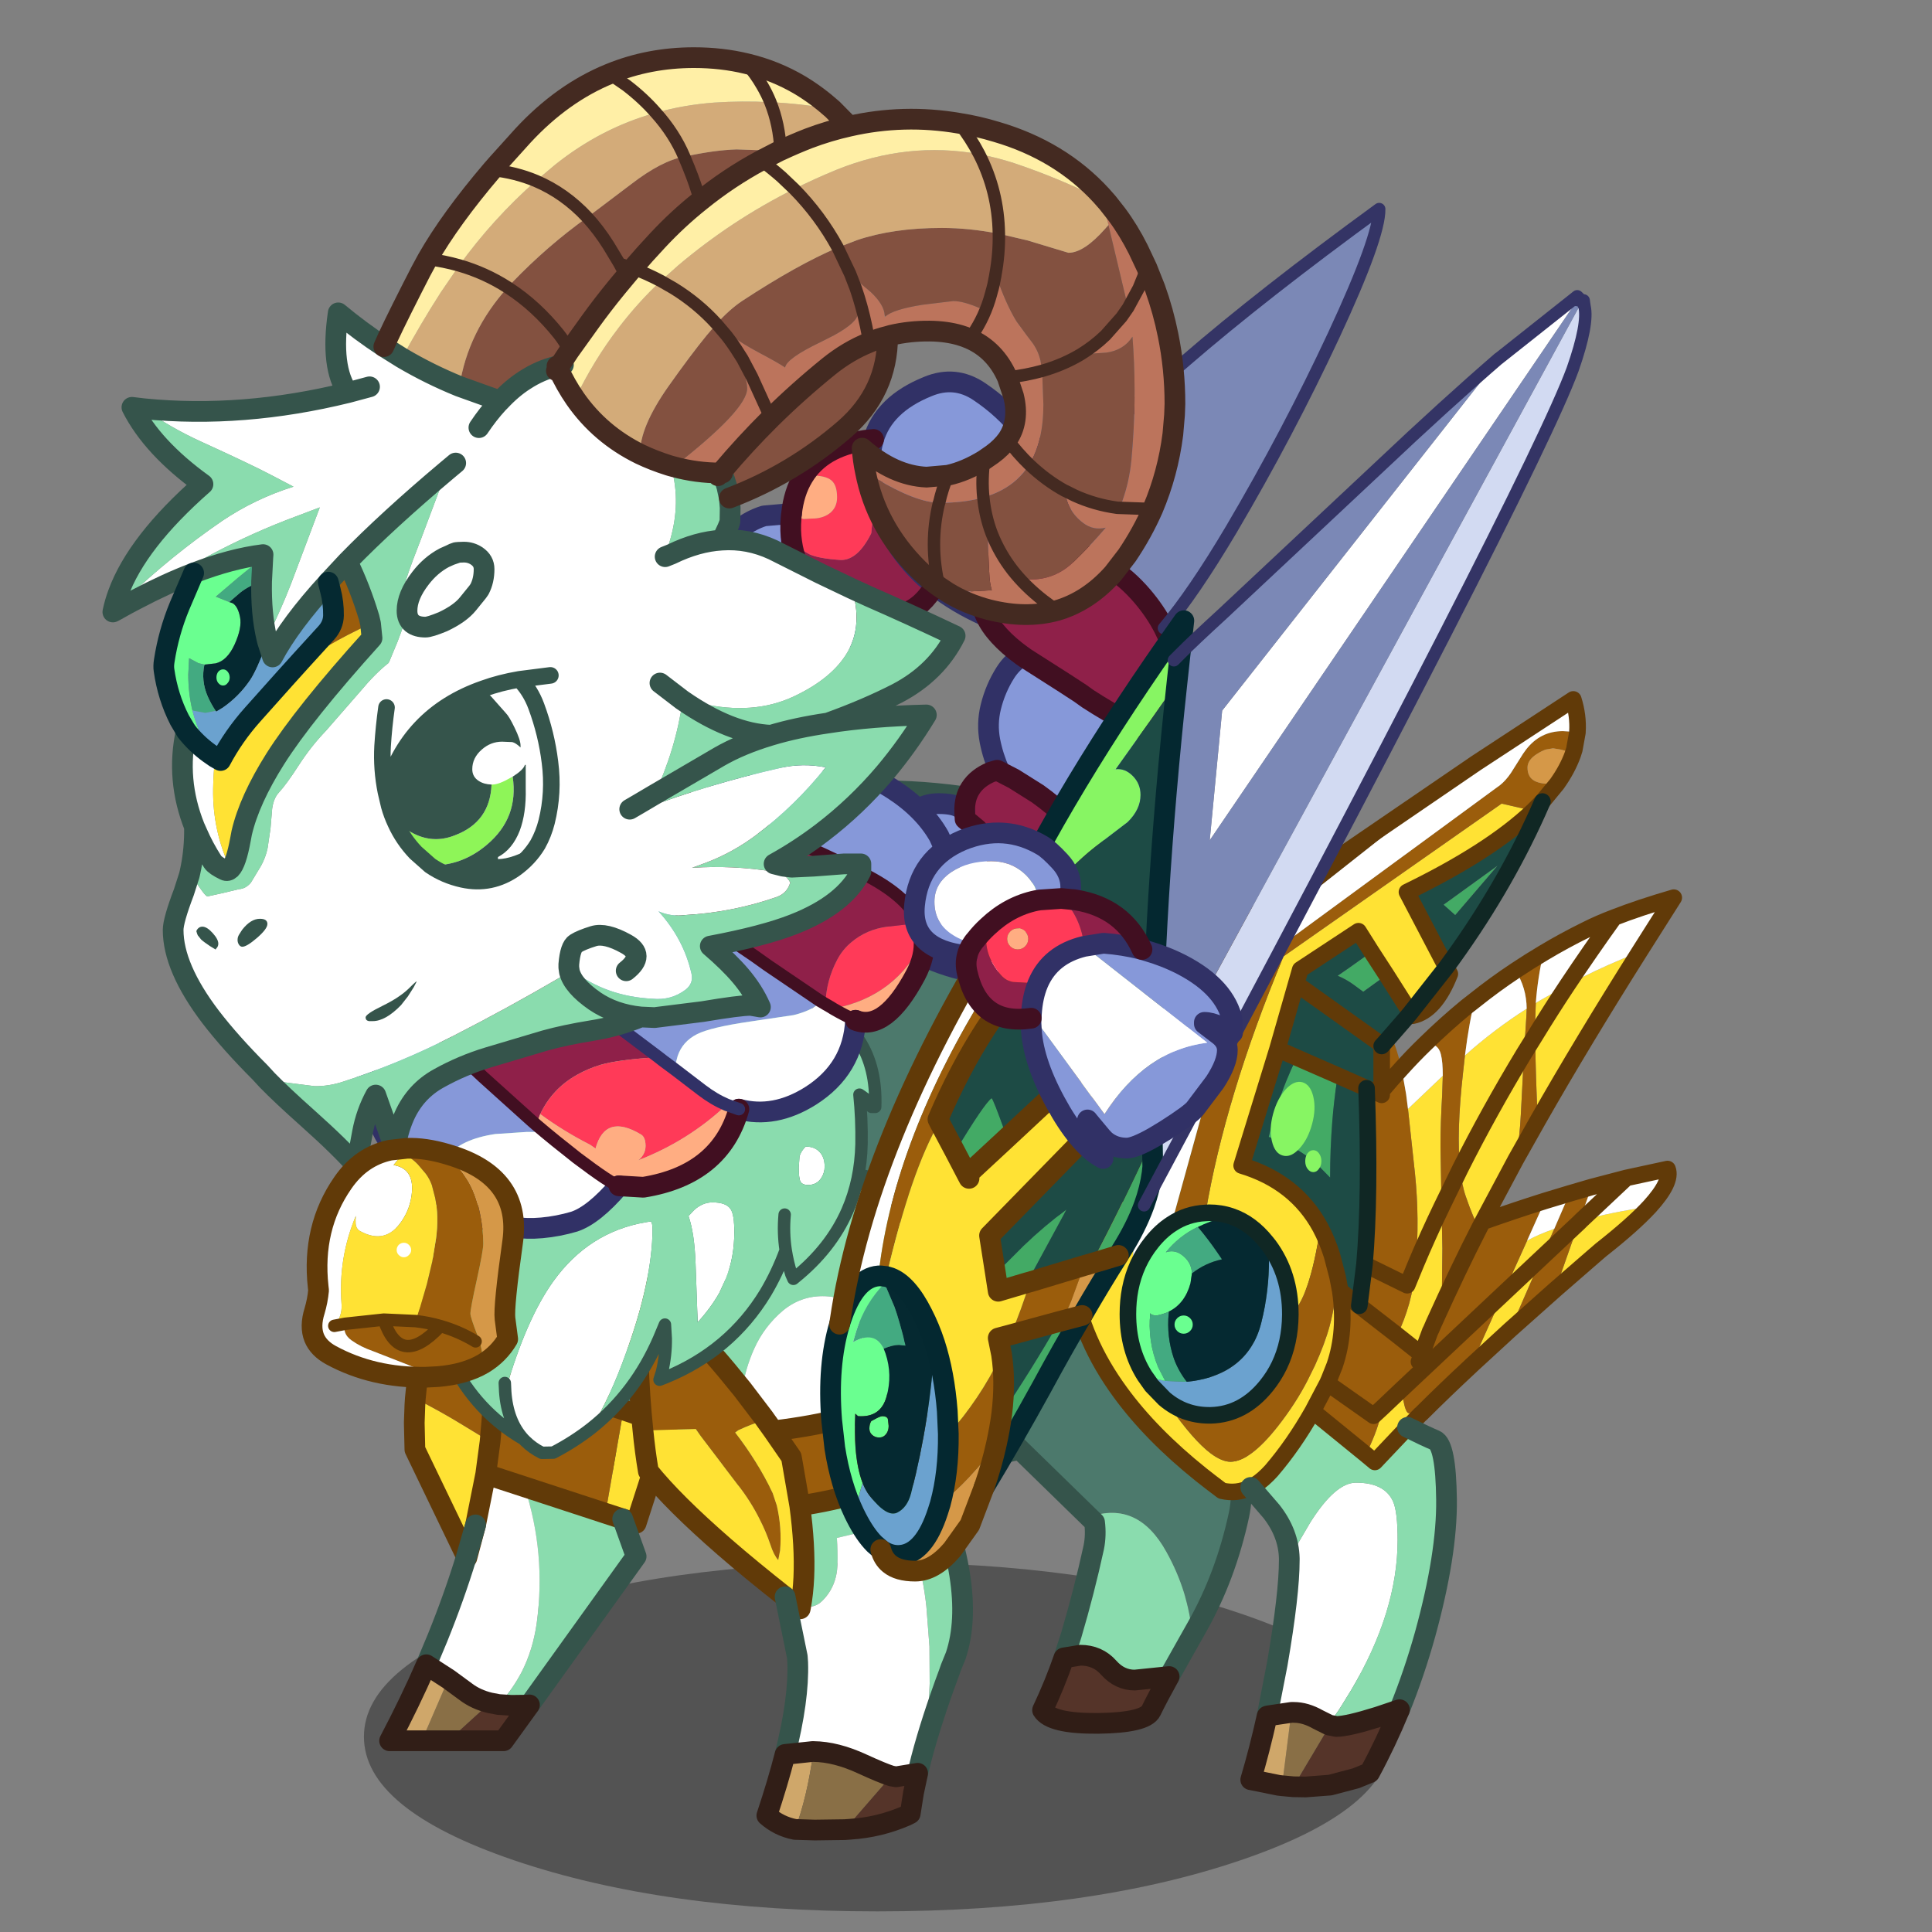 <svg xmlns:ffdec="https://www.free-decompiler.com/flash" xmlns:xlink="http://www.w3.org/1999/xlink" ffdec:objectType="frame" height="90" width="90" xmlns="http://www.w3.org/2000/svg"><rect width="100%" height="100%" fill="#808080" stroke="none"/><use ffdec:characterId="31" height="449.9" transform="matrix(.193 0 0 .193 2.488 2.203)" width="393.1" xlink:href="#a"/><defs><use ffdec:characterId="1" height="170.55" width="235.7" xlink:href="#b" id="o"/><use ffdec:characterId="3" height="188.85" width="167.2" xlink:href="#c" id="p"/><use ffdec:characterId="5" height="34.45" width="101.4" xlink:href="#d" id="q"/><use ffdec:characterId="7" height="135.9" width="72" xlink:href="#e" id="r"/><use ffdec:characterId="9" height="131.8" width="81.95" xlink:href="#f" id="s"/><use ffdec:characterId="11" height="162.3" width="83.45" xlink:href="#g" id="t"/><use ffdec:characterId="13" height="119.2" width="115.95" xlink:href="#h" id="u"/><use ffdec:characterId="15" height="118.8" width="146.05" xlink:href="#i" id="v"/><use ffdec:characterId="17" height="274.95" width="261.35" xlink:href="#j" id="w"/><use ffdec:characterId="23" height="267" width="149" xlink:href="#k" id="x"/><use ffdec:characterId="25" height="311.7" width="186.2" xlink:href="#l" id="y"/><use ffdec:characterId="27" height="60.25" width="53.7" xlink:href="#m" id="z"/><use ffdec:characterId="29" height="83.6" width="81.8" xlink:href="#n" id="A"/><g id="a" transform="translate(14.35 19.7)"><use ffdec:characterId="2" height="170.55" transform="translate(66.85 157.25)" width="235.7" xlink:href="#o"/><use ffdec:characterId="4" height="188.85" transform="translate(139.95 17.85)" width="167.2" xlink:href="#p"/><use ffdec:characterId="6" height="34.45" transform="translate(60.6 346) scale(2.445)" width="101.4" xlink:href="#q"/><use ffdec:characterId="8" height="135.9" transform="translate(64.3 255.65)" width="72" xlink:href="#r"/><use ffdec:characterId="10" height="131.8" transform="translate(192.95 255.55)" width="81.95" xlink:href="#s"/><use ffdec:characterId="12" height="162.3" transform="translate(124.15 250.9)" width="83.45" xlink:href="#t"/><use ffdec:characterId="14" height="119.2" transform="translate(69.6 202.2)" width="115.95" xlink:href="#u"/><use ffdec:characterId="16" height="118.8" transform="translate(58.5 149.1)" width="146.05" xlink:href="#v"/><use ffdec:characterId="22" height="274.95" transform="translate(-2.5 -19.7)" width="261.35" xlink:href="#w"/><use ffdec:characterId="24" height="267" transform="translate(229.75 135.7)" width="149" xlink:href="#x"/><use ffdec:characterId="26" height="311.7" transform="translate(170.7 38.9)" width="186.2" xlink:href="#y"/><use ffdec:characterId="28" height="60.25" transform="translate(45.55 243.55)" width="53.7" xlink:href="#z"/><use ffdec:characterId="30" height="83.6" transform="translate(190.95 167.4)" width="81.8" xlink:href="#A"/></g><g id="b"><path d="M173.35 12.6q32.1 16.8 50.5 50.4 15.55 28.4-4.3 52.6-27.65 33.7-71.55 43.7-51.3 11.75-102.4 1.45-22.85-4.7-33.6-25.45-25.65-49.25 3.6-97.4 19.25-14.35 41-24.4 47.45-21.85 97.7-8.3 10.1 2.65 19.05 7.4" fill="#4c796c" fill-rule="evenodd" transform="translate(2.5 2.5)"/><path d="M175.85 15.1q-8.95-4.75-19.05-7.4Q106.55-5.85 59.1 16q-21.75 10.05-41 24.4-29.25 48.15-3.6 97.4 10.75 20.75 33.6 25.45 51.1 10.3 102.4-1.45 43.9-10 71.55-43.7 19.85-24.2 4.3-52.6-18.4-33.6-50.5-50.4z" fill="none" stroke="#35544b" stroke-linecap="round" stroke-linejoin="round" stroke-width="5"/></g><g id="c"><path d="M114.3 80.65q1.2 2 1.65 4.55 1.2 6.9-.3 13.5-1.4 6.3-6.1 10.7-3.3 3.1-7.8 4H98q-2.35-.4-4.45-1.4-5.25-7.2-12.75-12.55L75 95.8l-3.4-1.75Q70 90.5 69.25 86.7q-.8-4.15.2-8.2 1.1-4.5 3.55-8.35 1.6-2.5 4.05-4l.95.65 9.25 5.9 3.45 2.25.1.05 2.1 1.5 2.45 1.55q4.75 2.95 13.1 7.3 4.2 0 5.6-4.55.15-.05.25-.15m-25.05 53q-.45 7.65-7.9 8.85-14.15 2.2-26.75-3.25l-1.15-.5q-8-4.75-8-20.85 0-7 3.15-11.55 3.15-4.55 8.2-4.55 3.4 0 5.05.9l1.3.9.1 1.95L66.2 108q3.85 6.15 8.75 11.5l2.4 2.6 7.55 8q2.35 2.45 4.35 3.55m-21-77.1Q61.2 53.4 55.9 49.2 46 41.25 42.15 29.4l-.3-1q-2.55-8.35-.7-14.5Q43.6 5.45 54.2 1.15 60.75-1.6 66.6 2.3q12.2 8.15 17.5 22.25l.05.15q2.95 7.85 4.3 16-3.9-.9-8.2-.9-6.9 0-10.3 3.9-2.8 3.15-2.8 8.2 0 2.3 1.1 4.65m-29.9-.7q-2.25 5-7.3 8.8-6.45 4.9-12.9 4.8-8.3 0-13.4-5.25Q0 59.35 0 52.35 0 42.9 7.4 36.6q3.65-3.15 7.35-4.25l5.65-.5.6.05h.35l-.05.35-.05.65q-.25 3.05.15 5.75Q22.95 50.1 35.2 54.8l3.15 1.05M82.8 25.8l1.3-1.25-1.3 1.25" fill="#8698d9" fill-rule="evenodd" transform="translate(2.5 43.2)"/><path d="M111.25 59.45q3.5 6.85 3.5 14.3 0 4.4-.6 6.7l-.1.35q-1.4 4.55-5.6 4.55-8.35-4.35-13.1-7.3L92.9 76.5 90.8 75l-.1-.05-3.45-2.25L78 66.8l-.95-.65q-6.65-4.85-8.8-9.6-1.1-2.35-1.1-4.65 0-5.05 2.8-8.2 3.4-3.9 10.3-3.9 4.3 0 8.2.9 10.2 2.4 17.55 11 3.2 3.75 5.25 7.75M93.55 112q2.95 4.15 5.2 8.9 1.1 2.35.35 5.1-3.1 11.4-9.85 7.65-2-1.1-4.35-3.55l-7.55-8-2.4-2.6q-4.9-5.35-8.75-11.5l-2.95-2.45-.1-1.95q-.05-3.2 1.4-5.45.85-1.35 2.15-2.35 1.15-.9 2.75-1.6l1.55-.45.6.3L75 95.8l5.8 3.65q7.5 5.35 12.75 12.55M55.9 49.2q-5.6 9.9-17.55 6.65L35.2 54.8q-12.25-4.7-13.8-16.15 2.6 2.1 4.25 2.95 2.2 1.05 7.65 1.4 4.1 0 7.3-6.45.3-3.55.9-6.75l.35-1.4.3 1Q46 41.25 55.9 49.2" fill="#8f2049" fill-rule="evenodd" transform="translate(2.5 43.2)"/><path d="M24.2 22.9q4.35-7.2 15-8.8l1.95-.2q-1.85 6.15.7 14.5l-.35 1.4q-.6 3.2-.9 6.75Q37.4 43 33.3 43q-5.45-.35-7.65-1.4-1.65-.85-4.25-2.95-.4-2.7-.15-5.75l.05-.65 2.95.85 2-.1q2.5 0 4.15-1.15 1.95-1.4 1.95-3.95 0-2.95-1.35-4.1-1.4-1.2-4.95-1.2l-1.85.3" fill="#ff3a58" fill-rule="evenodd" transform="translate(2.5 43.2)"/><path d="M21.35 31.9q.55-5.25 2.85-9l1.85-.3q3.55 0 4.95 1.2 1.35 1.15 1.35 4.1 0 2.55-1.95 3.95Q28.75 33 26.25 33l-2 .1-2.95-.85.05-.35" fill="#ffad82" fill-rule="evenodd" transform="translate(2.5 43.2)"/><path d="M84.1 24.55Q95.85 13 109.55.9l2.9-2.55 4-3.45q18.5-16 46.75-36.6.1 6.65-10.95 30.4-11.05 23.7-24.7 46.85-9.1 15.35-16.3 23.9-2.05-4-5.25-7.75-7.35-8.6-17.55-11-1.35-8.15-4.3-16l-.05-.15" fill="#7b88b6" fill-rule="evenodd" transform="translate(2.5 43.2)"/><path d="m116.65 123.65.15.2q1.2 2 1.65 4.55 1.2 6.9-.3 13.5-1.4 6.3-6.1 10.7-3.3 3.1-7.8 4h-3.75q-2.35-.4-4.45-1.4m-4.3 21.65q-.45 7.65-7.9 8.85-14.15 2.2-26.75-3.25l-1.15-.5q-8-4.75-8-20.85 0-7 3.15-11.55 3.15-4.55 8.2-4.55 3.4 0 5.05.9l1.3.9m8.45-9.55q-1.6-3.55-2.35-7.35-.8-4.15.2-8.2 1.1-4.5 3.55-8.35 1.6-2.5 4.05-4m-8.8-9.6Q63.7 96.6 58.4 92.4q-9.9-7.95-13.75-19.8l-.3-1q-2.55-8.35-.7-14.5 2.45-8.45 13.05-12.75 6.55-2.75 12.4 1.15 12.2 8.15 17.5 22.25l.05.15q2.95 7.85 4.3 16m-50.1 15.15q-2.25 5-7.3 8.8-6.45 4.9-12.9 4.8-8.3 0-13.4-5.25-4.75-4.85-4.75-11.85 0-9.45 7.4-15.75 3.65-3.15 7.35-4.25l5.65-.5.6.05h.35" fill="none" stroke="#313166" stroke-linecap="round" stroke-linejoin="round" stroke-width="5"/><path d="M113.75 102.65q3.5 6.85 3.5 14.3 0 4.4-.6 6.7l-.1.35q-1.4 4.55-5.6 4.55-8.35-4.35-13.1-7.3l-2.45-1.55-2.1-1.5-.1-.05-3.45-2.25-9.25-5.9-.95-.65q-6.65-4.85-8.8-9.6-1.1-2.35-1.1-4.65 0-5.05 2.8-8.2 3.4-3.9 10.3-3.9 4.3 0 8.2.9 10.2 2.4 17.55 11 3.2 3.75 5.25 7.75m-17.7 52.55q2.95 4.15 5.2 8.9 1.1 2.35.35 5.1-3.1 11.4-9.85 7.65-2-1.1-4.35-3.55l-7.55-8-2.4-2.6q-4.9-5.35-8.75-11.5l-2.95-2.45-.1-1.95q-.05-3.2 1.4-5.45.85-1.35 2.15-2.35 1.15-.9 2.75-1.6l1.55-.45.6.3 3.4 1.75 5.8 3.65q7.5 5.35 12.75 12.55M58.4 92.4q-5.6 9.9-17.55 6.65L37.7 98q-12.25-4.7-13.8-16.15-.4-2.7-.15-5.75l.05-.65.05-.35q.55-5.25 2.85-9 4.35-7.2 15-8.8l1.95-.2" fill="none" stroke="#410f21" stroke-linecap="round" stroke-linejoin="round" stroke-width="5"/><path d="M86.6 67.75Q98.35 56.2 112.05 44.1l2.9-2.55 4-3.45q18.5-16 46.75-36.6.1 6.65-10.95 30.4-11.05 23.7-24.7 46.85-9.1 15.35-16.3 23.9M86.6 67.75 85.3 69" fill="none" stroke="#343465" stroke-linecap="round" stroke-linejoin="round" stroke-width="3"/></g><g id="e"><path d="m56.25 77.35 3.25 9.05-25.75 35.85-.55.05-3.8.05-3.1-.2q3-3.2 5.05-6.9l.5-.9q2.75-5.4 3.65-11.8 2.3-16.95-2.95-32.95L52.1 76l4.15 1.35" fill="#8adcae" fill-rule="evenodd" transform="translate(2.5 2.5)"/><path d="m8.85 112.55 2.7-6.45q4.05-10 7-19.65l.1.25 2.1-7.9 2.45-12.25 9.35 3.05q5.25 16 2.95 32.95-.9 6.4-3.65 11.8l-.5.9q-2.05 3.7-5.05 6.9l-2.1-.4q-3.35-.8-5.85-2.7L14.2 116l-5.35-3.45" fill="#fff" fill-rule="evenodd" transform="translate(2.5 2.5)"/><path d="m33.75 122.25-6.25 8.65H14.15l10.05-9.15 2.1.4 3.1.2 3.8-.05.55-.05" fill="#553429" fill-rule="evenodd" transform="translate(2.5 2.5)"/><path d="M14.15 130.9h-6.4L14.2 116l4.15 3.05q2.5 1.9 5.85 2.7l-10.05 9.15" fill="#896f46" fill-rule="evenodd" transform="translate(2.5 2.5)"/><path d="M7.75 130.9H0q4.9-9.3 8.85-18.35L14.2 116l-6.45 14.9" fill="#cfa76a" fill-rule="evenodd" transform="translate(2.5 2.5)"/><path d="M6.2 48.3q6.05 3.05 11.65 6.5l6.4 3.9-1.05 7.85-2.45 12.25-2.2 7.65L6.1 60.6l-.15-6.45.15-4.25.1-1.6m50.25 2.75q5.7 1.85 10.55 4.1L59.5 78.4l-3.25-1.05L52.1 76l4.35-24.95" fill="#ffe234" fill-rule="evenodd" transform="translate(2.5 2.5)"/><path d="m6.2 48.3.75-7.35.65-4.4.7-3.9 2.05-9.2Q13.1 11.95 17.1 0q4.45 11.35 6.4 23.45 1.05 6.45 1.4 13.1l.15 4.4.05 3-.15 5.95-.3 4.25-.4 4.55.4-4.55.3-4.25.15-5.95q12.25 1.8 22.4 4.45 2.8.7 5.45 1.5l3.5 1.15L52.1 76l-19.55-6.4-9.35-3.05 1.05-7.85-6.4-3.9q-5.6-3.45-11.65-6.5" fill="#9b5d0c" fill-rule="evenodd" transform="translate(2.5 2.5)"/><path d="m27.6 46.45-.05-3-.15-4.4q-.35-6.65-1.4-13.1-1.95-12.1-6.4-23.45-4 11.95-6.75 23.45l-2.05 9.2-.7 3.9-.65 4.4-.75 7.35-.1 1.6-.15 4.25.15 6.45 12.45 25.85.1.25 2.1-7.9 2.45-12.25 1.05-7.85.4-4.55.3-4.25.15-5.95q12.25 1.8 22.4 4.45 2.8.7 5.45 1.5l3.5 1.15q5.7 1.85 10.55 4.1L62 80.9l-3.25-1.05-4.15-1.35-19.55-6.4-9.35-3.05" fill="none" stroke="#613a08" stroke-linecap="round" stroke-linejoin="round" stroke-width="5"/><path d="M58.75 79.85 62 88.9l-25.75 35.85m-24.9-9.7 2.7-6.45q4.05-10 7-19.65l2.2-7.65" fill="none" stroke="#35544b" stroke-linecap="round" stroke-linejoin="round" stroke-width="5"/><path d="M36.25 124.75 30 133.4H2.5q4.9-9.3 8.85-18.35l5.35 3.45 4.15 3.05q2.5 1.9 5.85 2.7l2.1.4 3.1.2 3.8-.05.55-.05z" fill="none" stroke="#311e17" stroke-linecap="round" stroke-linejoin="round" stroke-width="5"/></g><g id="f"><path d="M40.2 77 0 37.8q2.25-12.1 9.3-22.5Q13.05 9.85 19 7q9.3-4.45 19.35-7 8.8 15.05 17.5 28.2l9.6 13.9q14.05 19.55 10.9 34.4-3.2 14.85-10.15 27.1l-1.1 1.95q-.95-10.6-6.25-20.1Q51.95 72.9 40.2 77" fill="#4c796c" fill-rule="evenodd" transform="translate(2.5 2.5)"/><path d="m65.1 105.55-5.6 9.95-8.3.85q-3.65 0-6.3-3t-6.85-3l-3.95.65 1.8-5.6q3.1-10.5 5.4-21.05.6-2.95.2-6.1L40.2 77q11.75-4.1 18.65 8.45 5.3 9.5 6.25 20.1" fill="#8adcae" fill-rule="evenodd" transform="translate(2.5 2.5)"/><path d="M59.5 115.5q-2.8 5.05-4.35 8.25-1.4 2.9-12.8 3.05-11.4.1-13.4-3.2 2.95-6.25 5.15-12.6l3.95-.65q4.2 0 6.85 3 2.65 3 6.3 3l8.3-.85" fill="#553429" fill-rule="evenodd" transform="translate(2.5 2.5)"/><path d="M42.7 79.5 2.5 40.3q2.25-12.1 9.3-22.5 3.75-5.45 9.7-8.3 9.3-4.45 19.35-7 8.8 15.05 17.5 28.2l9.6 13.9Q82 64.15 78.85 79q-3.2 14.85-10.15 27.1l-1.1 1.95L62 118m-25.4-4.5 1.8-5.6q3.1-10.5 5.4-21.05.6-2.95.2-6.1l-1.3-1.25" fill="none" stroke="#35544b" stroke-linecap="round" stroke-linejoin="round" stroke-width="5"/><path d="M62 118q-2.8 5.05-4.35 8.25-1.4 2.9-12.8 3.05-11.4.1-13.4-3.2 2.95-6.25 5.15-12.6l3.95-.65q4.2 0 6.85 3 2.65 3 6.3 3L62 118z" fill="none" stroke="#301d16" stroke-linecap="round" stroke-linejoin="round" stroke-width="5"/></g><g id="g"><path d="M39.15 78.9 37.2 67.65l-.1-.5-4.35-6.3q9.35-1.1 17.35-3.15l3.25-.85q5.85-1.7 12.25-4.15l.7 1.4 1.55 3.6q2 5.3 2.9 11.7l-1.05.45q-15.4 6.9-30.55 9.05m-8.3-20.7q-3.4 1-6.55 2.5l-.75.55q5.35 6.9 9.05 14.6l1 3q1.25 5.35.8 10.85l-.45 2.35q-1.1-1.25-1.9-3.75-1.05-3.1-2.5-5.95-2.25-4.55-5.45-8.6l-8.9-11.7-1.15-1.65-12.75.35Q-.4 44.85.15 25.2q8.2 6.35 16.45 15.4 3.2 3.5 6.4 7.45l2.25 2.75 5.25 6.9.35.5" fill="#9b5d0c" fill-rule="evenodd" transform="translate(2.5 2.5)"/><path d="M35.6 100.9q-8.2-6.45-14.65-12.05Q8.65 78.15 2.6 70.6q-.8-4.75-1.3-9.85l12.75-.35 1.15 1.65 8.9 11.7q3.2 4.05 5.45 8.6 1.45 2.85 2.5 5.95.8 2.5 1.9 3.75l.45-2.35q.45-5.5-.8-10.85l-1-3q-3.7-7.7-9.05-14.6l.75-.55q3.15-1.5 6.55-2.5l1.9 2.65 4.35 6.3.1.5 1.95 11.25q.65 4.85.9 9.2.5 8.7-.7 15.2l-.1.5-.75-.55-2.9-2.35" fill="#ffe234" fill-rule="evenodd" transform="translate(2.5 2.5)"/><path d="M39.35 103.3q1.2-6.5.7-15.2-.25-4.35-.9-9.2 15.15-2.15 30.55-9.05 12.55 28.85 7.1 45.25l-1.2 2.95-.4 1.15q-4.25 11.4-6.7 20.7l.8-4.95q1-6.5 1.2-13.05l-.05-9-.75-9.75q-.75-6.7-2.6-13.25l-2-7.25-17 4.05q.25 3.2.15 6.45-.2 5.35-3.75 8.8-1.55 1.5-3.85 1.4l-1.3-.05M16.6 40.6l-.05-1.95q0-17.45 10-28.25Q36.2 0 50.9 0q10.85 0 14.8 9.55 2.1 5.15 2.1 14.1 0 4.55-.85 13.3-.9 8.75-.9 12.55l.25 4.6-.7-1.4q-6.4 2.45-12.25 4.15.75-2.5 1.1-5.15.95-6.85 0-13.65-.55-4-3.1-6.95-2.05-2.45-5.2-2.7-6.25-.55-11.05 3.4-4.55 3.85-6.95 9.2-2.1 4.65-2.9 9.8L23 48.05q-3.2-3.95-6.4-7.45" fill="#8adcae" fill-rule="evenodd" transform="translate(2.5 2.5)"/><path d="m35.6 100.9 2.9 2.35.75.55.1-.5 1.3.05q2.3.1 3.85-1.4 3.55-3.45 3.75-8.8.1-3.25-.15-6.45l17-4.05 2 7.25q1.85 6.55 2.6 13.25l.75 9.75.05 9q-.2 6.55-1.2 13.05l-.8 4.95-.9 3.6-5.2.85-1.15-.2q-2.1-.65-6.9-2.85-6.45-3-11.9-3.05h-.25l-6.6.7q3.35-13.2 3.05-22.15l-.1-1.45-2.95-14.45m-2.85-40.05-1.9-2.65-.35-.5-5.25-6.9q.8-5.15 2.9-9.8 2.4-5.35 6.95-9.2 4.8-3.95 11.05-3.4 3.15.25 5.2 2.7 2.55 2.95 3.1 6.95.95 6.8 0 13.65-.35 2.65-1.1 5.15l-3.25.85q-8 2.05-17.35 3.15" fill="#fff" fill-rule="evenodd" transform="translate(2.5 2.5)"/><path d="M38 157.05q-3.85-.75-6.8-3.35 2.65-7.95 4.4-14.75l6.6-.7h.25q-1.55 11.2-4.45 18.8" fill="#cfa76a" fill-rule="evenodd" transform="translate(2.5 2.5)"/><path d="m50 157.1-7.25.1-4.75-.15q2.9-7.6 4.45-18.8 5.45.05 11.9 3.05 4.8 2.2 6.9 2.85L50 157.1" fill="#896f46" fill-rule="evenodd" transform="translate(2.5 2.5)"/><path d="m67.6 143.5-1 4.7-.8 5.05-1 .5q-6.45 2.8-13.45 3.25l-1.35.1 11.25-12.95 1.15.2 5.2-.85" fill="#553429" fill-rule="evenodd" transform="translate(2.5 2.5)"/><path d="M3.8 63.25q.5 5.1 1.3 9.85 6.05 7.55 18.35 18.25 6.45 5.6 14.65 12.05l2.9 2.35.75.55.1-.5q1.2-6.5.7-15.2-.25-4.35-.9-9.2L39.7 70.15l-.1-.5-4.35-6.3-1.9-2.65-.35-.5-5.25-6.9-2.25-2.75q-3.2-3.95-6.4-7.45-8.25-9.05-16.45-15.4Q2.1 47.35 3.8 63.25m65-6.65 1.55 3.6q2 5.3 2.9 11.7l-1.05.45q-15.4 6.9-30.55 9.05m-6.4-18.05q9.35-1.1 17.35-3.15l3.25-.85q5.85-1.7 12.25-4.15l.7 1.4" fill="none" stroke="#613a08" stroke-linecap="round" stroke-linejoin="round" stroke-width="5"/><path d="m19.1 43.1-.05-1.95q0-17.45 10-28.25Q38.7 2.5 53.4 2.5q10.85 0 14.8 9.55 2.1 5.15 2.1 14.1 0 4.55-.85 13.3-.9 8.75-.9 12.55l.25 4.6m3.4 15.75q12.55 28.85 7.1 45.25l-1.2 2.95-.4 1.15q-4.25 11.4-6.7 20.7l-.9 3.6m-32-4.55q3.35-13.2 3.05-22.15l-.1-1.45-2.95-14.45" fill="none" stroke="#35544b" stroke-linecap="round" stroke-linejoin="round" stroke-width="5"/><path d="m70.1 146-1 4.7-.8 5.05-1 .5q-6.45 2.8-13.45 3.25l-1.35.1-7.25.1-4.75-.15q-3.85-.75-6.8-3.35 2.65-7.95 4.4-14.75l6.6-.7h.25q5.45.05 11.9 3.05 4.8 2.2 6.9 2.85l1.15.2 5.2-.85z" fill="none" stroke="#311e17" stroke-linecap="round" stroke-linejoin="round" stroke-width="5"/></g><g id="h"><path d="M28 112.55q-3.9-4.25-4.4-11.45 5-17.45 11.65-26.7Q43.8 62.55 57.5 60.2l1.25-.2q.4.4.4 1.85 0 6.15-1.65 13.8-1.6 7.45-4.8 16.25-3.75 10.5-8.3 18-4.2 3.3-9.2 5.9l-2.75.05q-2.3-1.15-4-2.85l-.45-.45M73.6 55.4q3.4 0 4.45 1.7.85 1.35.85 5.45 0 6.1-2 11.15l-1.6 3.5q-2.05 3.65-5.25 7.15l-.25-7.15-.25-6.95q-.25-7.35-1.7-11.55l1.35-1.45q2.05-1.85 4.4-1.85m27.1-8.65q0 1.5-.8 2.75-1.1 1.7-3.2 1.7-1.4 0-1.85-.85-.4-.8-.4-3.4l.2-2.7q.35-1.2 1.45-2.3h.2q1.95 0 3.15 1.25 1.25 1.3 1.25 3.55" fill="#fff" fill-rule="evenodd" transform="translate(1.5 1.5)"/><path d="M14.75 20.25Q22.4 11.3 33.8 6.6q31.4-13.05 62.35-.35 17.45 7.2 16.75 26.1h-.85l-.8-1.4-.55-.4-.95-.7-.65-.45q.6 5.8.5 11.9-.2 8.75-3.4 16.1-4 9.15-12.75 16.2l-.8-.9q-.9-2.85-1.35-5.75-2.05 5.55-4.85 10.25-8.55 14.1-24.3 20.5l-.7-1.4q.95-3.95.9-8.05l-.2-3.35-1.4 3.35q-5.7 13.2-16.35 21.65 4.55-7.5 8.3-18 3.2-8.8 4.8-16.25 1.65-7.65 1.65-13.8 0-1.45-.4-1.85l-1.25.2q-13.7 2.35-22.25 14.2-6.65 9.25-11.65 26.7.5 7.2 4.4 11.45-11.4-6.65-17.4-18.75-6.3-12.7-6-26.85v-.65l-1.05.65-.45.45-.45.55-.95 1.6H0q.05-7.1.85-14.3Q2.9 35.8 15.1 20.55l-.35-.3M23.5 99l.1 2.1-.1-2.1m67.55-40.65q-.4 4.4.25 8.6-.65-4.2-.25-8.6m9.65-11.6q0-2.25-1.25-3.55-1.2-1.25-3.15-1.25h-.2q-1.1 1.1-1.45 2.3l-.2 2.7q0 2.6.4 3.4.45.85 1.85.85 2.1 0 3.2-1.7.8-1.25.8-2.75M73.6 55.4q-2.35 0-4.4 1.85l-1.35 1.45q1.45 4.2 1.7 11.55l.25 6.95.25 7.15q3.2-3.5 5.25-7.15l1.6-3.5q2-5.05 2-11.15 0-4.1-.85-5.45-1.05-1.7-4.45-1.7" fill="#8adcae" fill-rule="evenodd" transform="translate(1.5 1.5)"/><path d="M94.95 75.1q8.75-7.05 12.75-16.2 3.2-7.35 3.4-16.1.1-6.1-.5-11.9l.65.45.95.7.55.4.8 1.4h.85q.7-18.9-16.75-26.1Q66.7-4.95 35.3 8.1q-11.4 4.7-19.05 13.65-3.6 4.1-6.35 9.15m6.7-8.85Q4.4 37.3 2.35 56.75q-.8 7.2-.85 14.3v3.05l1.7-3.05.95-1.6.45-.55.45-.45 1.05-.65v.65q-.3 14.15 6 26.85 6 12.1 17.4 18.75-3.9-4.25-4.4-11.45l-.1-2.1m20.9 10.9q10.65-8.45 16.35-21.65l1.4-3.35.2 3.35q.05 4.1-.9 8.05l-.6 1.9 1.3-.5q15.75-6.4 24.3-20.5 2.8-4.7 4.85-10.25-.65-4.2-.25-8.6M45.9 111.4q-4.2 3.3-9.2 5.9l-2.75.05q-2.3-1.15-4-2.85l-.45-.45m63.3-45.6q.45 2.9 1.35 5.75l.5 1.15.3-.25" fill="none" stroke="#35544b" stroke-linecap="round" stroke-linejoin="round" stroke-width="3"/></g><g id="i"><path d="m133.75 40.15-.45-.85q-3.15-6.05-13.05-11.05-9.75-5-19.8-9.15L89.7 15l-6.9-2.45Q88.3-1.7 106.35.25q11.05 1.25 20.9 7.55 7.45 4.8 11.15 11.3l1.95 4.3q2.4 6.75-3.6 15.65l-.15.25-.55.8-1.6 2.1-.7-2.05m-78.4-17 .1.4q1.5 4.55 14.9 10.8Q83.7 40.6 97.05 50.3l12.6 8.55.35.2-2.1 1.55q-1.95 1.05-4.6 1.7l-10.45 1.55q-9.6 1.4-12.85 3.05-3.55 1.8-4.7 5.35l-.25.95q-.3 1.1-.3 2.3l-2.9-2.15-1.15-.9-16-12.05q-6.5-4.85-14.4-21.2-.8-1.65-1.15-3.1-2.85-10.85 16.2-12.95m-14.2 65.6 2.25 1.9-2.75-.15h-1.8l-7.55.5q-8.35 1.25-11.7 5.5-2.25 2.85-2.25 7.05 0 .8.3 1.85l-1.95-1.5q-4.15-3.3-7.45-7.35L7.8 96q-3.7-4.75-5.65-10.35Q.05 79.75 0 73.3q-.05-3.65.7-7.3.95-4.5 3.9-8.05l3.2-3.55 1.95-2.05q-.05 1.5 2.05 6.55 2.1 5 16.55 18.35l11.55 10.4 1.25 1.1" fill="#8698d9" fill-rule="evenodd" transform="translate(2.5 2.5)"/><path d="M82.8 12.55 89.7 15l10.75 4.1q10.05 4.15 19.8 9.15 9.9 5 13.05 11.05l.45.85-2.55.2-5.25.6q-5.05.65-8.75 3.8-2.05 1.7-3.35 4.15-2.7 5.1-2.85 10.75l-1-.6-.35-.2-12.6-8.55q-13.35-9.7-26.7-15.95-13.4-6.25-14.9-10.8l-.1-.4q-.65-2.15.05-4.05.7-2 2.8-3.7 2.15-1.5 4.3-2.55 2.05-1.05 4.2-1.65 6.7-1.95 13.65.45l2.45.9M42.15 86.2l-1 2.55-1.25-1.1-11.55-10.4Q13.9 63.9 11.8 58.9q-2.1-5.05-2.05-6.55 0-7.95 8.3-14.2 8.45-6.35 21.1-2.05.35 1.45 1.15 3.1 7.9 16.35 14.4 21.2l16 12.05q-9.75.6-14 1.85-3.1.95-5.65 2.4-6 3.35-8.9 9.5" fill="#8f2049" fill-rule="evenodd" transform="translate(2.5 2.5)"/><path d="m110 59.05 1 .6 1.3.75.55.35q2.75 1.6 5 2.6l.4.2q-.55 11.7-10.85 18.25-8.75 5.5-17.3 3.2l-2.95-1.05q-3.05-1.3-6-3.55l-6.4-4.9q0-1.2.3-2.3l.25-.95q1.15-3.55 4.7-5.35 3.25-1.65 12.85-3.05l10.45-1.55q2.65-.65 4.6-1.7l2.1-1.55m-66.6 31.6 2.5 2.05 5.15 4.1q8.15 6.15 10.1 6.7-6.1 7.1-10.8 8.65-3.9 1.15-7.8 1.5-7.05.65-13.5-1.95-6.15-2.4-11.4-6.3-.3-1.05-.3-1.85 0-4.2 2.25-7.05 3.35-4.25 11.7-5.5l7.55-.5h1.8l2.75.15" fill="#fff" fill-rule="evenodd" transform="translate(2.5 2.5)"/><path d="M111 59.65q.15-5.65 2.85-10.75 1.3-2.45 3.35-4.15 3.7-3.15 8.75-3.8l5.25-.6 2.55-.2.7 2.05.3 1.75q-6.5 13.85-21.9 16.8l-.55-.35-1.3-.75M74.75 75.5l6.4 4.9q2.95 2.25 6 3.55-9.2 8.7-21.35 13.4 2-1.6 1.75-4.05-.15-1.65-1.1-2.2-8.6-5.15-10.95 3.4l-1.3-.9q-6.3-3.2-12.05-7.4 2.9-6.15 8.9-9.5 2.55-1.45 5.65-2.4 4.25-1.25 14-1.85l1.15.9 2.9 2.15" fill="#ff3a58" fill-rule="evenodd" transform="translate(2.5 2.5)"/><path d="M112.85 60.75q15.4-2.95 21.9-16.8.4 4.1-2 8.65-7.3 13.75-14.5 10.95l-.4-.2q-2.25-1-5-2.6m-25.7 23.2L90.1 85q-4.45 15.85-23.05 18.85l-5.9-.35q-1.95-.55-10.1-6.7l-5.15-4.1-2.5-2.05-2.25-1.9 1-2.55q5.75 4.2 12.05 7.4l1.3.9q2.35-8.55 10.95-3.4.95.55 1.1 2.2.25 2.45-1.75 4.05 12.15-4.7 21.35-13.4" fill="#ffad82" fill-rule="evenodd" transform="translate(2.5 2.5)"/><path d="m136.95 44.7 1.6-2.1.55-.8.15-.25q6-8.9 3.6-15.65l-1.95-4.3q-3.7-6.5-11.15-11.3-9.85-6.3-20.9-7.55Q90.8.8 85.3 15.05m7.3 72.45q8.55 2.3 17.3-3.2 10.3-6.55 10.85-18.25M41.65 38.6q-2.85-10.85 16.2-12.95m-45.6 29.2L10.3 56.9l-3.2 3.55Q4.15 64 3.2 68.5q-.75 3.65-.7 7.3.05 6.45 2.15 12.35 1.95 5.6 5.65 10.35l.45.55q3.3 4.05 7.45 7.35l1.95 1.5q5.25 3.9 11.4 6.3 6.45 2.6 13.5 1.95 3.9-.35 7.8-1.5 4.7-1.55 10.8-8.65" fill="none" stroke="#313166" stroke-linecap="round" stroke-linejoin="round" stroke-width="5"/><path d="m85.3 15.05-2.45-.9q-6.95-2.4-13.65-.45-2.15.6-4.2 1.65-2.15 1.05-4.3 2.55-2.1 1.7-2.8 3.7-.7 1.9-.05 4.05m79.4 20.8-.3-1.75M63.65 106l5.9.35q18.6-3 23.05-18.85m44.65-41.05q.4 4.1-2 8.65-7.3 13.75-14.5 10.95M60.7 17.9q1.5-1.55 4.3-2.55m-52.75 39.5q0-7.95 8.3-14.2Q29 34.3 41.65 38.6" fill="none" stroke="#410f21" stroke-linecap="round" stroke-linejoin="round" stroke-width="5"/><path d="m136.25 42.65-.45-.85q-3.15-6.05-13.05-11.05-9.75-5-19.8-9.15L92.2 17.5l-6.9-2.45m-27.45 10.6.1.4q1.5 4.55 14.9 10.8Q86.2 43.1 99.55 52.8l12.6 8.55.35.2 1 .6 1.3.75.55.35q2.75 1.6 5 2.6l.4.2m15.5-23.4.7 2.05m-93.3 46.55 2.25 1.9 2.5 2.05 5.15 4.1q8.15 6.15 10.1 6.7m-20-14.75-1.25-1.1-11.55-10.4Q16.4 66.4 14.3 61.4q-2.1-5.05-2.05-6.55" fill="none" stroke="#410f21" stroke-linecap="round" stroke-linejoin="round" stroke-width="3"/><path d="m89.65 86.45 2.95 1.05M77.25 78l6.4 4.9q2.95 2.25 6 3.55m-48-47.85q.35 1.45 1.15 3.1 7.9 16.35 14.4 21.2l16 12.05 1.15.9 2.9 2.15" fill="none" stroke="#313166" stroke-linecap="round" stroke-linejoin="round" stroke-width="3"/></g><g id="j"><path d="m17.7 162.55-1.6-2.7q-2.85-5.6-3.75-12-.15-1 .05-2.25 1.05-6.85 3.7-13.25l3.4-7.95q9.1-3.5 16.75-4.45l-.05.7-5.95 4.85-5.4 4.6 3.25 1.3.85.3q1.25.8 1.75 3.35t-1.3 6.55q-1.8 3.95-4.6 4.6l-2.7.3-1.45-.35-2.25-1.2-.2 3.95q0 4.45 1 8.65l.3 1.1.3 1q1.5 4.75 4.25 8.8-3.2-2.15-5.7-5.1l-.65-.8" fill="#6aff90" fill-rule="evenodd" transform="translate(2.5 2.5)"/><path d="m37.15 140.15.2.8q-2.65 6.95-4.2 9.25-2.7 4-6.7 6.75l-.1.05-1.4.85-.15-.2q-1.1-1.65-1.9-3.45-1.65-3.8-.8-7.7l2.7-.3q2.8-.65 4.6-4.6 1.8-4 1.3-6.55t-1.75-3.35l-.85-.3 2.6-2.25q2.1-1.7 5.2-2.7-.15 7.8 1.25 13.7" fill="#052931" fill-rule="evenodd" transform="translate(2.5 2.5)"/><path d="M19.2 157.55q-1-4.2-1-8.65l.2-3.95 2.25 1.2 1.45.35q-.85 3.9.8 7.7.8 1.8 1.9 3.45l-.4.1-2.1.4-2.75-.5-.35-.1m8.9-26.15-3.25-1.3 5.4-4.6 5.95-4.85-.3 5.8q-3.1 1-5.2 2.7l-2.6 2.25" fill="#43aa81" fill-rule="evenodd" transform="translate(2.5 2.5)"/><path d="m37.35 140.95 1.2 3.7q4.25-8 13.45-18.05l.5 1.95q.8 3 .75 6.1-.05 2.3-1.7 4.15l-6.15 6.75-3.75 4.15-7.95 8.9q-4.55 5.1-7.7 11.05l-1.3-.75-.65-.45q-2.75-4.05-4.25-8.8l-.3-1-.3-1.1.35.1 2.75.5 2.1-.4.4-.1.15.2 1.4-.85.1-.05q4-2.75 6.7-6.75 1.55-2.3 4.2-9.25" fill="#6ba2cf" fill-rule="evenodd" transform="translate(2.5 2.5)"/><path d="M146.95 116.45q6.4-.45 12.4 2.35l1.2.6 10.15 5.1 7.65 3.65q2.7 8.65-.95 15.2-3.7 6.5-13.3 10.95-9.6 4.4-22 1.6-2.6-.65-4.3-2.8l-.25 2-.15-.05.15.1q-1.7 11.85-6.85 22.75l-3.55 2.1.95 1.3q16.15-6.05 32.95-9.85 5.5-1.25 11-.15-7.35 9.25-16.8 16.35-5.6 4.2-12.05 6.65l-3.4 1.25q9.8-.65 19.5.9 3 .3 4.2 2.65-.7 2.5-3.15 3.45-10.7 3.75-22.2 4.4-3.35.45-6.45-.9 6.05 6.65 7.95 15 .55 2.35-1.4 3.9-3.5 2.65-8 2.2-11.2-.55-19.4-6.9l-.8-.65.15 1.05-2.25 1.35q-12.75 7.45-25.85 14.15-12.85 6.6-26.65 11.05-3.4 1.1-6.75 1.05l-11.45-1.45-1.75-1.9q-7.1-7.1-11.9-13.35-9.05-11.9-9.05-21 0-2.3 2.6-9.15l1.3-4.05.65.15q3.1 4.95 3.75 4.95l3.65-.8 3.95-.95q1.6-.1 2.85-1.55l2.45-4.05q1.15-2.1 1.6-4.3l.7-4.75.4-4.75q.35-2.55 1.6-3.9 1.9-2.05 4.95-6.8 2.9-4.45 6.45-8.15l8.2-9.4q3.7-4.45 6.9-6.95l.2-.4 1.95-4.7q2-5.15 2-6.4l-.35-2.65-.4-2.4q0-2.1 4.4-13.3l6.25-16.6q-14.2 11.95-24 22L52 126.6q-9.2 10.05-13.45 18.05l-1.2-3.7-.2-.8Q40.4 133.7 43 127l6.95-18.45-8.05 3.05q-10.4 4.05-20.15 9.4-8.2 4.55-16.1 9.75-2.15 1.1-4.35 2.35l-.25-.25 2.25-2.3q10.85-10.35 23.1-18.75 7.95-5.35 17.2-8.25l-5.55-2.9q-4.55-2.4-16.6-7.9-7.7-3.5-13.9-8 23.8 2.35 49.2-3.9-4.3-6.05-2.35-19.25 5.35 4.45 11 8.15l4.4 2.75q6.7 3.95 13.85 6.85L93 82.7v.65l.35-.35.15-.15q2.85-3.05 5.9-5 3.75-2.45 7.8-3.4l.25.55-.4.55.4-.55q1.8 3.95 4.15 7.35 6 8.6 15.65 13.35 3.25 1.55 6.9 2.7l.5.15.2.65q2.25 8.15-.3 17.05l-1.25 4.2 1.5-.6q6.25-3.05 12.15-3.4M88.35 89.3q2.25-3.35 4.65-5.95-2.4 2.6-4.65 5.95m-5.6 8.55-2.15 1.8 2.15-1.8m-20.8-18.4-5.2 1.4 5.2-1.4M28.4 195.8q-.7.65-1.4.3-2.3-1.1-2.9-2-2.25-3.5-3.75-7l-.65-1.45q-4.55-11.4-2-23.1l.65.8q2.5 2.95 5.7 5.1l.65.45q-.45 3.75-.5 7.6-.15 10.2 4.2 19.3m103.65-44.85 5.35 4.1-5.35-4.1m-8.15 69.45q4.85-3.8-.05-6.5-4.95-2.75-7.85-1.85-2.9.9-4.25 1.75-1.35.8-1.7 5.05v.75-.75q.35-4.25 1.7-5.05 1.35-.85 4.25-1.75t7.85 1.85q4.9 2.7.05 6.5m.85-39 2.4-1.4-2.4 1.4" fill="#fff" fill-rule="evenodd" transform="translate(2.5 2.5)"/><path d="m62.2 136.65.35 3.45Q46.1 158.35 39.2 169.25q-6.25 9.9-8.1 17.85l-.3 1.6q-1.05 5.75-2.4 7.1-4.35-9.1-4.2-19.3.05-3.85.5-7.6l1.3.75q3.15-5.95 7.7-11.05l7.95-8.9 3.75-4.15 6.45-3.55q4.8-2.8 10.35-5.35" fill="#ffe234" fill-rule="evenodd" transform="translate(2.5 2.5)"/><path d="M56.6 121.65q3.15 6.5 5.25 13.5l.35 1.5q-5.55 2.55-10.35 5.35l-6.45 3.55 6.15-6.75q1.65-1.85 1.7-4.15.05-3.1-.75-6.1l-.5-1.95 4.6-4.95" fill="#9b5d0c" fill-rule="evenodd" transform="translate(2.5 2.5)"/><path d="m148.8 106.3.2 2.35-.05 3.2q-.15 1.05-2 4.6-5.9.35-12.15 3.4l-1.5.6 1.25-4.2q2.55-8.9.3-17.05l-.2-.65.75.2q5.5 1.5 11.25 1.5l-.6.65.6-.65h.5l1.05 3.3.6 2.75m29.55 21.85 4.25 1.95q9.5 4.15 20.7 9.45-4.45 8.9-14 13.9-7.4 3.8-16.7 7.15 10.5-1.65 23.75-1.95-4.5 7.4-9.95 13.9-6.95 8.2-15.3 14.55-5.45 4.15-11.5 7.5l2.2.55 2.05.25 5.3-.25 7.35-.55h4.05v1.85q-3.95 7.9-16.15 12.7-7.2 2.85-20.2 5.3 4.6 3.95 7.3 7.15 3.1 3.65 4.8 7.55l-1.15-.2-1.2-.2q-2.65 0-11.6 1.5l-11.6 1.45-3.35-.15q-5.75 2.35-11.85 3.3-6.45 1.05-11.3 2.4l-13.6 4.05q-6.3 1.9-11.95 5.05-5.65 3.1-8.35 9.1-1.75 3.95-2.2 8.2l-4.7-13.25q-2.3 4.2-3.2 9l-1.15 6.25-.15 2q-3.85-4.45-11.85-11.6-6.4-5.7-9.85-9.25l11.45 1.45q3.35.05 6.75-1.05 13.8-4.45 26.65-11.05 13.1-6.7 25.85-14.15l2.25-1.35-.15-1.05.8.65q8.2 6.35 19.4 6.9 4.5.45 8-2.2 1.95-1.55 1.4-3.9-1.9-8.35-7.95-15 3.1 1.35 6.45.9 11.5-.65 22.2-4.4 2.45-.95 3.15-3.45-1.2-2.35-4.2-2.65-9.7-1.55-19.5-.9l3.4-1.25q6.45-2.45 12.05-6.65 9.45-7.1 16.8-16.35-5.5-1.1-11 .15-16.8 3.8-32.95 9.85l-.95-1.3 3.55-2.1q5.15-10.9 6.85-22.75v-.05l.25-2q1.7 2.15 4.3 2.8 12.4 2.8 22-1.6 9.6-4.45 13.3-10.95 3.65-6.55.95-15.2M80.6 99.65l-6.25 16.6q-4.4 11.2-4.4 13.3l.4 2.4.35 2.65q0 1.25-2 6.4l-1.95 4.7-.2.4q-3.2 2.5-6.9 6.95l-8.2 9.4q-3.55 3.7-6.45 8.15-3.05 4.75-4.95 6.8-1.25 1.35-1.6 3.9l-.4 4.75-.7 4.75q-.45 2.2-1.6 4.3l-2.45 4.05q-1.25 1.45-2.85 1.55l-3.95.95-3.65.8q-.65 0-3.75-4.95l-.5-.8q1.05-4.65 1.1-9.6v-1.45l.65 1.45q1.5 3.5 3.75 7 .6.9 2.9 2 .7.35 1.4-.3 1.35-1.35 2.4-7.1l.3-1.6q1.85-7.95 8.1-17.85 6.9-10.9 23.35-29.15l-.35-3.45-.35-1.5q-2.1-7-5.25-13.5 9.8-10.05 24-22m92 60.95q-7.6 1.1-13.75 2.95-9.75-.4-21.3-8.4 11.55 8 21.3 8.4 6.15-1.85 13.75-2.95m-13.75 2.95q-7.2 2.15-12.5 5.2l-15.65 9.15 15.65-9.15q5.3-3.05 12.5-5.2M7.55 84.75q6.2 4.5 13.9 8 12.05 5.5 16.6 7.9l5.55 2.9q-9.25 2.9-17.2 8.25-12.25 8.4-23.1 18.75l-2.25 2.3-.75.8-.25-.1q.45-2.1 1.25-4.25 4.55-12.4 20.45-26.35Q9.5 94.1 4.6 84.4l2.95.35m-1.9 46q7.9-5.2 16.1-9.75 9.75-5.35 20.15-9.4l8.05-3.05L43 127q-2.6 6.7-5.85 13.15-1.4-5.9-1.25-13.7l.3-5.8.05-.7q-7.65.95-16.75 4.45-6.55 2.5-13.85 6.35m104.55 89.9q.85 3.4 6.1 7.05 4.7 3.2 11.1 3.85-6.4-.65-11.1-3.85-5.25-3.65-6.1-7.05" fill="#8adcae" fill-rule="evenodd" transform="translate(2.5 2.5)"/><path d="m238.6 33.3 1.5 1.7 2.2 2.8q2.9 3.9 5.2 8.5l2.1 4.45 1.95 4.9q2 5.6 3.15 11.35 1.65 8.1 1.65 16.55l-.05 1.35-.05 1.35-.4 4.65q-1.2 9.45-4.85 18.05-2.55 5.8-6.2 11.2l-3.35 4.35q-6 6.75-13.6 8.95-7.45 2.05-16.4-.2-5.4-1.4-10.05-4.25l1.55.05 9.2-.5q-.45-1.55-.55-3.1-.35-5.3-.35-10.65h.85q.95 2.45 2.3 4.8v.05q1 2.4 2.75 4.05 1.1 1.05 2.55 1.75l1.45.5q6.2.15 10.75-4.25 4.15-4 7.75-8.25-3.05.7-5.45-1.15-3.85-2.9-4.4-7.7l.05-.05 2.2 1.1q2.7 2.1 6.3 2.85l2.8.65q.75-.1 1.3-.5.85-.55 1.25-1.75 1.65-4.65 2.15-9.8 1.25-13.45.45-26.85l-.2-2.9q-2.1 3.25-6.3 3.85l-6.15.4q3.25-2 5.95-4.6l3.85-4.35 1.8-1.3-.2-1-4.75-19.95-1.45-6.05-.25-1.05M181.65 100q-.6-2.8-.8-5.75 7.6 6.65 15.55 7l5.15-.45q4.3-.95 8.75-3.7l1.95-1.35q2.25-1.65 3.65-3.6 3-4.4 1.5-10.45l-1.5-4.5q-2.95-6.65-9.1-9.35-1.15-.5-2.35-.85-3.25-.95-7.25-1-4.85-.05-9.35 1l-.85.25q-2.3.55-4.45 1.5l-.3-1.75-.45-2.25q-1-4.75-2.5-9.1l-1.35-3.5 1.35 3.5q1.5 4.35 2.5 9.1l.45 2.25.3 1.75q-5.1 2.05-9.7 5.75-7.35 5.95-14.05 12.55l-4.55-10-2.3-4.35 2.3 4.35 4.55 10q-6.15 6.1-11.8 12.8l-.35.4q-5.75 0-11.25-1.5 17.7-13.8 17.7-18.9 0-1.85-1.5-6.95l.35-.2-.8-1.25q-1.05-3.35-1.5-4.1 2.3 1.7 6.3 3.85 4.55 2.4 6.25 3.55v.15l.05-.1q.35-2.2 8.6-6.15L174.1 67q5.7-3.15 5.7-5.25 0-1.5-1.05-5.35l-1.05-4.25h.25q1.45 1.5 4.95 4.4 3.25 3.05 3.4 5.65v.45l.15-.15q1.8-1.7 8.95-2.85l7.45-.9q2.45 0 6.45 1.75 1.3 0 2.4-3.5l.25.1.2-.75.2-.7.25-1.05.4-2.05h.15q2.4 6.95 4.95 11.1l2.45 3.35 1.15 1.5q1.6 2.05 2.2 4.65l.4 2.45.3 8.15q0 8.9-3.4 14.45-1.3 2.05-3.05 3.65-3.2 2.9-8.05 4.3-4.5 1.3-10.45 1.3l-.2-.05-.05.05q-5.65-.15-15.25-5.9l-2.5-1.55m67.95-49.25-2 4.9-2.55 4.7 2.55-4.7 2-4.9M215.9 77.2q4.45-.5 8.4-1.6-3.95 1.1-8.4 1.6m11.95 56.25-3.3-2.45q-4.35-3.4-7.4-7.3 3.05 3.9 7.4 7.3l3.3 2.45m14.6-24.8 8.55.3-8.55-.3m-30.5-51.55q-1.45 5.4-4.55 9.9l-.6.85.6-.85q3.1-4.5 4.55-9.9m-1.85 49.05q-.45-4.35.2-9.05-.65 4.7-.2 9.05m-10.65 1.25q.75-3.35 2.1-6.6-1.35 3.25-2.1 6.6m21.75-9.2q-2.8-2.7-5.3-6.05 2.5 3.35 5.3 6.05" fill="#bc745c" fill-rule="evenodd" transform="translate(2.5 2.5)"/><path d="m201.4 129-1.95-1.3q-2.05-1.45-3.95-3.2l-1.15-1.1q-10.1-10.05-12.7-23.4l2.5 1.55q9.6 5.75 15.25 5.9l.05-.05.2.05q5.95 0 10.45-1.3 4.85-1.4 8.05-4.3 1.75-1.6 3.05-3.65 3.4-5.55 3.4-14.45l-.3-8.15-.4-2.45q-.6-2.6-2.2-4.65l-1.15-1.5-2.45-3.35q-2.55-4.15-4.95-11.1l-.15-.05q.95-5.15.85-10 .1 4.85-.85 10v.05l-.4 2.05-.25 1.05-.2.7-.2.75-.25-.1q-1.1 3.5-2.4 3.5-4-1.75-6.45-1.75l-7.45.9q-7.15 1.15-8.95 2.85l-.15-.3q-.15-2.6-3.4-5.65-3.5-2.9-4.95-4.4l-.05-.1-2.95-6.2 2.95 6.2-.2.1 1.05 4.25q1.05 3.85 1.05 5.35 0 2.1-5.7 5.25l-3.25 1.65q-8.25 3.95-8.6 6.15l-.05-.05q-1.7-1.15-6.25-3.55-4-2.15-6.3-3.85.45.75 1.5 4.1-1.45-2.35-3.1-4.45l-2.35-2.75 2.35 2.75q1.65 2.1 3.1 4.45l.8 1.25-.35.2q1.5 5.1 1.5 6.95 0 5.1-17.7 18.9l-.75-.2-.5-.15q-3.65-1.15-6.9-2.7-.15-6.4 6.8-16.3 5.45-7.7 9.3-12.4l2.35-2.75q3.1-3.45 6.15-5.5 13.4-8.8 23.1-12.9l4.65-1.8q8.75-2.95 20.45-2.95 6.65 0 13.8 1.4l6.85 1.6 9.95 3q3.75 0 8.9-5.85l.75-.85 4.75 19.95-1.6 2.3L239.6 67q-2.7 2.6-5.95 4.6l6.15-.4q4.2-.6 6.3-3.85l.2 2.9q.8 13.4-.45 26.85-.5 5.15-2.15 9.8-.4 1.2-1.25 1.75-5.5-.75-10.4-3l-2.2-1.1-.05.05q.55 4.8 4.4 7.7 2.4 1.85 5.45 1.15-3.6 4.25-7.75 8.25-4.55 4.4-10.75 4.25l-1.45-.5q-1.45-.7-2.55-1.75-1.55-2-2.75-4.1-1.35-2.35-2.3-4.8-1.55-4.1-2-8.65.45 4.55 2 8.65h-.85q0 5.35.35 10.65.1 1.55.55 3.1l-9.2.5-1.55-.05M187 67.25q0 13.35-10.3 22.35-12.5 10.85-27.9 16.7l-.6-2.75-1.05-3.3-.15-.4q5.65-6.7 11.8-12.8 6.7-6.6 14.05-12.55 4.6-3.7 9.7-5.75 2.15-.95 4.45-1.5m46.65 4.35q-4.25 2.55-9.35 4 5.1-1.45 9.35-4M221.2 98.2q4.05 3.85 8.6 6.35h.05-.05q-4.55-2.5-8.6-6.35m-79.45-63.6-.65-2.2q-1-3.35-3.2-8.5 2.2 5.15 3.2 8.5l.65 2.2q-5.4 4.3-10.25 9.5-3.1 3.3-6.05 6.75l-1.55 1.85-1.75-3.2-2.5-4.15q-2.4-3.8-5.15-6.8 2.75 3 5.15 6.8l2.5 4.15 1.75 3.2-1.75 2.1-.7.85q-3.15 3.85-6.05 7.85l-5.2 7.25q-1.1-2.15-2.6-4.05-5.4-6.75-12-11.05l-.3-.2.3.2q6.6 4.3 12 11.05 1.5 1.9 2.6 4.05l-2.35 3.55-.65.15q-4.05.95-7.8 3.4-3.05 1.95-5.9 5l-.3-.1-.2-.05-9.35-3.35Q85.7 66.1 95.3 55.45l1.1-1.2q8.4-8.75 18.1-15.7l10.65-8.05q7.35-5.65 12.75-6.6 7.35-1.6 12.65-1.75l10.35.35-4.45 2.3q-7.8 4.2-14.7 9.8M123.05 50l2.4.85-2.4-.85m76.4 77.7q-2.5-10.2-.05-20.25-2.45 10.05.05 20.25" fill="#835140" fill-rule="evenodd" transform="translate(2.5 2.5)"/><path d="m240.3 40.4-.75.85q-5.15 5.85-8.9 5.85l-9.95-3-6.85-1.6q-.15-10.25-4.75-19.2 4.6 8.95 4.75 19.2-7.15-1.4-13.8-1.4-11.7 0-20.45 2.95l-4.65 1.8q-4.25-7.8-10.5-14.15 6.25 6.35 10.5 14.15-9.7 4.1-23.1 12.9-3.05 2.05-6.15 5.5-4.55-5-10.4-8.6l-3.05-1.75 3.05 1.75q5.85 3.6 10.4 8.6L143.35 67q-3.85 4.7-9.3 12.4-6.95 9.9-6.8 16.3-9.65-4.75-15.65-13.35 4.4-9.25 10.55-17.25 4.55-5.95 10.1-11.2l4.2-3.75q12.95-10.95 28-18.45 5-2.5 10.25-4.65 17.15-6.9 34.4-3.75 4.2.8 8.4 2.15 11.05 3.7 21.35 8.9l1.45 6.05M131.05 13.3q6.75-1.9 14.05-2.45 6.8-.45 13.6-.1 7.5.35 15 1.7l4.05 4.1q-4.95 1.1-9.85 2.95-3.45 1.35-6.75 2.9-.3-6.3-2.45-11.65 2.15 5.35 2.45 11.65l-.25.1-10.35-.35q-5.3.15-12.65 1.75-2.4-5.65-6.85-10.6 4.45 4.95 6.85 10.6-5.4.95-12.75 6.6l-10.65 8.05q-5.45-5.85-12.4-8.8 6.95 2.95 12.4 8.8-9.7 6.95-18.1 15.7l-1.1 1.2q-5.45-3.5-11.7-5.3 6.25 1.8 11.7 5.3-9.6 10.65-11.65 23.9-7.15-2.9-13.85-6.85 4.4-8.15 9.35-15.85l4.45-6.5q8.1-11.2 18.5-20.4l4.7-3.95q11.1-8.85 24.25-12.5" fill="#d3ab79" fill-rule="evenodd" transform="translate(2.5 2.5)"/><path d="M238.85 34.35q-10.3-5.2-21.35-8.9-4.2-1.35-8.4-2.15-2-3.85-4.8-7.45 2.8 3.6 4.8 7.45-17.25-3.15-34.4 3.75-5.25 2.15-10.25 4.65l-3.1-2.95q-2.35-2.05-4.9-3.95 2.55 1.9 4.9 3.95l3.1 2.95q-15.05 7.5-28 18.45l-4.2 3.75q-3.2-1.7-6.8-3.05 3.6 1.35 6.8 3.05-5.55 5.25-10.1 11.2-6.15 8-10.55 17.25-2.35-3.4-4.15-7.35l.4-.7 2.35-3.55 5.2-7.25q2.9-4 6.05-7.85l.7-.85 1.75-2.1 1.55-1.85q2.95-3.45 6.05-6.75 4.85-5.2 10.25-9.5 6.9-5.6 14.7-9.8l4.45-2.3.25-.1q3.3-1.55 6.75-2.9 4.9-1.85 9.85-2.95 13.15-3 26.55-.7 4.45.7 8.9 2.05 15.4 4.5 25.4 15.4l.25 1.05M119.9 3.9Q129.4 0 140.25 0q6.7 0 12.7 1.45 2.15 2.45 3.75 5.25 1.15 1.95 2 4.05-.85-2.1-2-4.05-1.6-2.8-3.75-5.25 6.95 1.65 13 5.25 4.05 2.45 7.75 5.75-7.5-1.35-15-1.7-6.8-.35-13.6.1-7.3.55-14.05 2.45-13.15 3.65-24.25 12.5l-4.7 3.95q-4.9-2.05-10.55-2.65 5.65.6 10.55 2.65-10.4 9.2-18.5 20.4l-4.45 6.5q-4.95 7.7-9.35 15.85l-4.4-2.75q1.5-3.55 6.85-14.1l2.1-4.1 1.6-2.95q3.95.5 7.65 1.55-3.7-1.05-7.65-1.55 5.5-9.65 15.6-21.5L93 25.45l6-6.65q9.5-10.25 20.9-14.9l4.05 2.8q4.05 3.1 7.1 6.6-3.05-3.5-7.1-6.6l-4.05-2.8m-11.15 70.25-.9.15.9-.15" fill="#ffefa6" fill-rule="evenodd" transform="translate(2.5 2.5)"/><path d="m151.3 108.8.2 2.35-.05 3.2q-.15 1.05-2 4.6 6.4-.45 12.4 2.35l1.2.6 10.15 5.1 7.65 3.65 4.25 1.95q9.5 4.15 20.7 9.45-4.45 8.9-14 13.9-7.4 3.8-16.7 7.15 10.5-1.65 23.75-1.95-4.5 7.4-9.95 13.9-6.95 8.2-15.3 14.55-5.45 4.15-11.5 7.5l2.2.55 2.05.25 5.3-.25 7.35-.55h4.05v1.85q-3.95 7.9-16.15 12.7-7.2 2.85-20.2 5.3 4.6 3.95 7.3 7.15 3.1 3.65 4.8 7.55l-1.15-.2-1.2-.2q-2.65 0-11.6 1.5l-11.6 1.45-3.35-.15q-5.75 2.35-11.85 3.3-6.45 1.05-11.3 2.4l-13.6 4.05q-6.3 1.9-11.95 5.05-5.65 3.1-8.35 9.1-1.75 3.95-2.2 8.2l-4.7-13.25q-2.3 4.2-3.2 9l-1.15 6.25-.15 2q.05 1.15.4 2.3m6.05-200.2L72.3 75q6.7 3.95 13.85 6.85l9.35 3.35.2.05.3.1-.15.15-.35.35q-2.4 2.6-4.65 5.95m19.5-15-.65.15q-4.05.95-7.8 3.4-3.05 1.95-5.9 5m14.35-8.55.9-.15m24.55 46.3 1.5-.6q6.25-3.05 12.15-3.4m-90.2-35.6 5.2-1.4m18.65 20.2 2.15-1.8m-2.15 1.8q-14.2 11.95-24 22 3.15 6.5 5.25 13.5l.35 1.5.35 3.45Q48.6 160.85 41.7 171.75q-6.25 9.9-8.1 17.85l-.3 1.6q-1.05 5.75-2.4 7.1-.7.65-1.4.3-2.3-1.1-2.9-2-2.25-3.5-3.75-7l-.65-1.45v1.45q-.05 4.95-1.1 9.6l-.15.65-1.3 4.05q-2.6 6.85-2.6 9.15 0 9.1 9.05 21 4.8 6.25 11.9 13.35l1.75 1.9q3.45 3.55 9.85 9.25 8 7.15 11.85 11.6m51.25-47-.15-1.05v-.75q.35-4.25 1.7-5.05 1.35-.85 4.25-1.75t7.85 1.85q4.9 2.7.05 6.5m13.5-65.35-5.35-4.1m14.95-51.1.15.4 1.05 3.3.6 2.75m-11.25 48.85q11.55 8 21.3 8.4 6.15-1.85 13.75-2.95m-35.2-5.55.15.1m-6.85 22.75 15.65-9.15q5.3-3.05 12.5-5.2M3.8 135.6q2.2-1.25 4.35-2.35 7.3-3.85 13.85-6.35 9.1-3.5 16.75-4.45l-.05.7-.3 5.8q-.15 7.8 1.25 13.7l.2.8 1.2 3.7q4.25-8 13.45-18.05l4.6-4.95m-56.55 11.9q.45-2.1 1.25-4.25 4.55-12.4 20.45-26.35Q12 96.6 7.1 86.9l2.95.35q23.8 2.35 49.2-3.9-4.3-6.05-2.35-19.25 5.35 4.45 11 8.15m-65.35 63.8-.05.25.3-.15.85-.45.15-.1m18.4 52.55q-4.55-11.4-2-23.1m109.45 17.45-2.4 1.4m5.95-3.5-3.55 2.1m.25 51.55q-6.4-.65-11.1-3.85-5.25-3.65-6.1-7.05" fill="none" stroke="#35544b" stroke-linecap="round" stroke-linejoin="round" stroke-width="5"/><path d="m22 126.9-3.4 7.95q-2.65 6.4-3.7 13.25-.2 1.25-.05 2.25.9 6.4 3.75 12l1.6 2.7.65.8q2.5 2.95 5.7 5.1l.65.45 1.3.75q3.15-5.95 7.7-11.05l7.95-8.9 3.75-4.15 6.15-6.75q1.65-1.85 1.7-4.15.05-3.1-.75-6.1l-.5-1.95" fill="none" stroke="#052931" stroke-linecap="round" stroke-linejoin="round" stroke-width="5"/><path d="m241.1 35.8 1.5 1.7 2.2 2.8q2.9 3.9 5.2 8.5l2.1 4.45 1.95 4.9q2 5.6 3.15 11.35 1.65 8.1 1.65 16.55l-.05 1.35-.05 1.35-.4 4.65q-1.2 9.45-4.85 18.05-2.55 5.8-6.2 11.2l-3.35 4.35q-6 6.75-13.6 8.95-7.45 2.05-16.4-.2-5.4-1.4-10.05-4.25l-1.95-1.3q-2.05-1.45-3.95-3.2l-1.15-1.1q-10.1-10.05-12.7-23.4-.6-2.8-.8-5.75 7.6 6.65 15.55 7l5.15-.45q4.3-.95 8.75-3.7l1.95-1.35q2.25-1.65 3.65-3.6 3-4.4 1.5-10.45l-1.5-4.5q-2.95-6.65-9.1-9.35-1.15-.5-2.35-.85-3.25-.95-7.25-1-4.85-.05-9.35 1l-.85.25q0 13.35-10.3 22.35-12.5 10.85-27.9 16.7m89.8-73q-10-10.9-25.4-15.4-4.45-1.35-8.9-2.05-13.4-2.3-26.55.7l-4.05-4.1q-3.7-3.3-7.75-5.75-6.05-3.6-13-5.25-6-1.45-12.7-1.45-10.85 0-20.35 3.9-11.4 4.65-20.9 14.9l-6 6.65-1.45 1.65q-10.1 11.85-15.6 21.5l-1.6 2.95-2.1 4.1Q69.4 68.7 67.9 72.25m95.75-47.35q3.3-1.55 6.75-2.9 4.9-1.85 9.85-2.95M163.4 25l.25-.1m-33.9 73.3q3.25 1.55 6.9 2.7l.5.15.75.2q5.5 1.5 11.25 1.5l.35-.4q5.65-6.7 11.8-12.8 6.7-6.6 14.05-12.55 4.6-3.7 9.7-5.75 2.15-.95 4.45-1.5M144.25 37.1q6.9-5.6 14.7-9.8l4.45-2.3m-37 30.2 1.55-1.85q2.95-3.45 6.05-6.75 4.85-5.2 10.25-9.5M112.7 73.25l5.2-7.25q2.9-4 6.05-7.85l.7-.85 1.75-2.1m-12.3 29.65q6 8.6 15.65 13.35M109.7 76.95l.25.55.4-.7 2.35-3.55m-2.75 4.25-.4.55m.4-.55q1.8 3.95 4.15 7.35m35.05 17.9-.6.65m1.1-.65h-.5" fill="none" stroke="#442a21" stroke-linecap="round" stroke-linejoin="round" stroke-width="5"/><path d="M216.35 45q.1 4.85-.85 10v.05l-.4 2.05-.25 1.05-.2.7-.2.75Q213 65 209.9 69.5l-.6.85m17.5 7.75q5.1-1.45 9.35-4 3.25-2 5.95-4.6l3.85-4.35 1.6-2.3 2.55-4.7 2-4.9M211.6 25.8q4.6 8.95 4.75 19.2m-38.9 3.35 2.95 6.2.05.1 1.35 3.5q1.5 4.35 2.5 9.1l.45 2.25.3 1.75m21.75-52.9q2.8 3.6 4.8 7.45m-44.65 8.4q6.25 6.35 10.5 14.15m-29.25 18.4 2.35 2.75q1.65 2.1 3.1 4.45l.8 1.25 2.3 4.35 4.55 10m65.5-11.45q-3.95 1.1-8.4 1.6m16.15 28.45-2.2-1.1h-.05q-4.55-2.5-8.6-6.35-2.8-2.7-5.3-6.05m1.25 31.55q3.05 3.9 7.4 7.3l3.3 2.45m14.6-24.8q-5.5-.75-10.4-3m-21.95.5q.45 4.55 2 8.65.95 2.45 2.3 4.8 1.2 2.1 2.75 4.1m33.85-14.75-8.55-.3M122.4 6.4l4.05 2.8q4.05 3.1 7.1 6.6 4.45 4.95 6.85 10.6 2.2 5.15 3.2 8.5l.65 2.2m16.95-23.85q-.85-2.1-2-4.05-1.6-2.8-3.75-5.25m5.75 9.3q2.15 5.35 2.45 11.65m-4.7 2.4q2.55 1.9 4.9 3.95l3.1 2.95m-32.2 22.2 3.05 1.75q5.85 3.6 10.4 8.6m-43.6-34.5q6.95 2.95 12.4 8.8 2.75 3 5.15 6.8l2.5 4.15 1.75 3.2M94.05 29.6q5.65.6 10.55 2.65m-18.5 20.4q6.25 1.8 11.7 5.3l.3.2q6.6 4.3 12 11.05 1.5 1.9 2.6 4.05m15.25-19.9-2.4-.85m-39.45.15q-3.7-1.05-7.65-1.55m49.5 2.25q3.6 1.35 6.8 3.05m67.2 53.5-.05.05q-2.45 10.05.05 20.25m2.1-26.9q-1.35 3.25-2.1 6.6m10.85-10.3q-.65 4.7-.2 9.05" fill="none" stroke="#442a21" stroke-linecap="round" stroke-linejoin="round" stroke-width="3"/><path d="M27.7 150.95q-.45.6-1.1.6-.65 0-1.15-.6-.45-.55-.45-1.35t.45-1.4q.5-.55 1.15-.55.65 0 1.1.55.5.6.5 1.4 0 .8-.5 1.35" fill="#6aff90" fill-rule="evenodd" transform="translate(2.5 2.5)"/><path d="M87.85 120.3q1.75 1.2 1.75 3.15 0 2.75-1.1 4.85l-.45.65-2.35 2.9q-1.9 2.35-6.05 4.3-3.15 1.3-4.2 1.3-2.05 0-3.2-.9Q71 135.5 71 133.5q0-3.65 3.25-7.85 2.45-3.2 5.75-4.95l1.45-.65 1.9-.65 1.35-.05q1.75 0 3.15.95m3.55 55.15q-1.8-.05-3.05-.85-1.6-1-1.6-2.85 0-2.75 2.3-4.75 2.15-1.9 4.9-1.9l2.45.1q.85.2 2 1.3v-.45q0-1.4-1.45-4.35-1.3-2.7-2.1-3.5l-3.5-3.95-1.9-1.95q4-1.45 8.7-2.25 2.65 2.7 4.05 6.5 2.45 6.6 3.3 13.5.95 7.35-.8 14.4-.75 2.95-2.15 5.45l-.8.45q-5.25 3.05-8.8 3.1v-.5q3.5-1.85 5.25-6.35 1.6-4.25 1.45-10.25v-5.65h-.2q-.35 1.2-2.95 2.85l-.4.2q-2.9 1.7-4.5 1.7h-.2" fill="#fff" fill-rule="evenodd" transform="translate(2.5 2.5)"/><path d="M91.4 175.45h.2q1.6 0 4.5-1.7l.4-.2Q98 183.5 90.25 190q-6 5.1-13.65 5l-3.5-3.1q-3.05-3.2-4.85-7.15l3.55 2.1q5.25 3.05 10.75.85 8.5-3.2 8.85-12.25" fill="#8ef558" fill-rule="evenodd" transform="translate(2.5 2.5)"/><path d="m89.45 152.3 1.9 1.95 3.5 3.95q.8.8 2.1 3.5 1.45 2.95 1.45 4.35v.45q-1.15-1.1-2-1.3l-2.45-.1q-2.75 0-4.9 1.9-2.3 2-2.3 4.75 0 1.85 1.6 2.85 1.25.8 3.05.85-.35 9.05-8.85 12.25-5.5 2.2-10.75-.85l-3.55-2.1q-.95-2-1.55-4.15l-.8-3.4q5.2-18.5 23.55-24.9m7.05 21.25q2.6-1.65 2.95-2.85h.2v5.65q.15 6-1.45 10.25-1.75 4.5-5.25 6.35v.5q3.55-.05 8.8-3.1l.8-.45q-2.05 3.4-5.45 5.85-5.8 4.1-12.7 2.6-4.3-.95-7.8-3.35 7.65.1 13.65-5 7.75-6.5 6.25-16.45m-61 34.3q1.8 0 1.8 1.25 0 1.2-2.55 3.4-2.45 2.1-3.5 2.1-.5 0-.85-.55-.3-.5-.3-1.05 0-.7.25-1.1v-.05l.6-.95.3-.45q2.05-2.6 4.25-2.6m-15.35 3q.1-.35.35-.6.45-.5 1.1-.5 1.1 0 2.5 1.55 1.35 1.5 1.35 2.55 0 .6-.35 1-.35.35-.25.45l-1.4-.85q-1.5-1-2.15-1.6l-.8-1-.15-.35-.2-.65m42.6 21.7h-.95q-.8-.15-.8-.9 0-.8 4.1-2.8 4.1-2 6.35-4.2 2.2-2.2 1.8-1.5l-.65 1.25-1.4 2.2-1.65 2.1q-3.75 3.85-6.8 3.85" fill="#35544b" fill-rule="evenodd" transform="translate(2.5 2.5)"/><path d="M90.35 122.8q-1.4-.95-3.15-.95l-1.35.05-1.9.65-1.45.65q-3.3 1.75-5.75 4.95-3.25 4.2-3.25 7.85 0 2 1.25 3.05 1.15.9 3.2.9 1.05 0 4.2-1.3 4.15-1.95 6.05-4.3l2.35-2.9.45-.65q1.1-2.1 1.1-4.85 0-1.95-1.75-3.15m-4.5-.9-.5.05q-.55.15-1.4.6" fill="none" stroke="#35544b" stroke-linecap="round" stroke-linejoin="round" stroke-width="5"/><path d="M105.05 192.4q1.4-2.5 2.15-5.45 1.75-7.05.8-14.4-.85-6.9-3.3-13.5-1.4-3.8-4.05-6.5-4.7.8-8.7 2.25-18.35 6.4-23.55 24.9l.8 3.4q.6 2.15 1.55 4.15 1.8 3.95 4.85 7.15l3.5 3.1q3.5 2.4 7.8 3.35 6.9 1.5 12.7-2.6 3.4-2.45 5.45-5.85m-4.4-39.85 7.45-.95m-39.7 28.1q-1.1-5.45-.8-11 .3-4.75.95-9.35" fill="none" stroke="#35544b" stroke-linecap="round" stroke-linejoin="round" stroke-width="4"/></g><g id="k"><path d="M47.3 131.8q5.15 6.95 5.15 16.55v.2q-.05 6.75-2.65 12.2-1.25 2.6-3.1 4.9-5.6 6.95-13.45 7.15h-.4q-6.1 0-10.8-4L19 165.65l-1.7-2.4 1.6.55h.05l3.3.7 5.2.2q2.9-.25 5.8-1.15l1.6-.6q2.2-.9 3.95-2.2 5-3.65 6.65-10.35 1.9-7.55 1.85-15.35v-3.25" fill="#6ba2cf" fill-rule="evenodd" transform="translate(2 2)"/><path d="M13.8 142.35q1.25-6.4 5.2-11.3 2.2-2.75 4.75-4.4 3.75-2.5 8.25-2.7l.85-.05q2.8 0 5.3.85-3.4.55-6.6 1.95l-1.4.65-.2.05q-4.4 2.15-7.55 6.05 1.95-.65 3.6.45 2.6 1.75 2.7 4.65l-.35 2.4q-1.35 4.9-5.2 6.8-1.45.7-3.2 1l-1-.25-.3-.35q-.7 6.75 1.9 13.05l1.7 3.3-3.3-.7h-.05l-1.6-.55q-4.05-6.4-4.05-14.9 0-3.15.55-6" fill="#6aff90" fill-rule="evenodd" transform="translate(2 2)"/><path d="M30.15 127.35q2.5 2.95 4.75 6.25l1.05 1.55q-4 .85-7.25 3.4-.1-2.9-2.7-4.65-1.65-1.1-3.6-.45 3.15-3.9 7.55-6.05l.2-.05m-7 20.4-.05.4q-.55 5.7 1.25 10.95 1.1 3.05 3.1 5.6l-5.2-.2-1.7-3.3q-2.6-6.3-1.9-13.05l.3.35 1 .25q1.75-.3 3.2-1" fill="#43aa81" fill-rule="evenodd" transform="translate(2 2)"/><path d="M38.15 124.75q4.8 1.6 8.55 6.3l.6.75v3.25q.05 7.8-1.85 15.35-1.65 6.7-6.65 10.35-1.75 1.3-3.95 2.2l-1.6.6q-2.9.9-5.8 1.15-2-2.55-3.1-5.6-1.8-5.25-1.25-10.95l.05-.4q3.85-1.9 5.2-6.8l.35-2.4q3.25-2.55 7.25-3.4l-1.05-1.55q-2.25-3.3-4.75-6.25l1.4-.65q3.2-1.4 6.6-1.95" fill="#052931" fill-rule="evenodd" transform="translate(2 2)"/><path d="m92.25 52.05-2.8-2.5 13-9.4-10.2 11.9M75.65 66.5l-5.6 4.05-2.45-1.8q-1.75-1.25-3.7-2.05l2.75-1.9 5.4-3.85 3.6 5.55M54 86.45l9.95 4.35-.35 2.05q-.65 4.35-1 8.75-.55 6.9-.55 13.8l-3.45-3.5q-5-4.2-11.35-6.3.9-3.9 2.15-7.75 1.8-5.65 4.6-11.4" fill="#43aa65" fill-rule="evenodd" transform="translate(2 2)"/><path d="m111.05 26.9 2.25-2.25-1.1 2.5q-8.7 19.35-22.1 37.5L80.6 46.5q20.15-9.8 30.45-19.6m-29.6 48.75-1.2 1.45-.05.05-3.4 3.9-2.15 2.45-.15-.15V94.5l-.55.7-3.1-1.35-6.9-3.05 6.9 3.05q.95 25.85-.5 42.5l-1.25 10-4.6-3.6-.65-3.4-1.35-5.15q-1.15-3.65-2.8-6.75-6-11.05-19-14.95l8.65-28.1 5.5-19.2 14.05-9.25 3.15 5-5.4 3.85-2.75 1.9q1.95.8 3.7 2.05l2.45 1.8 5.6-4.05 5.8 9.15m10.8-23.6 10.2-11.9-13 9.4 2.8 2.5M54 86.45l-4.65-2.05L54 86.45q-2.8 5.75-4.6 11.4-1.25 3.85-2.15 7.75 6.35 2.1 11.35 6.3l3.45 3.5q0-6.9.55-13.8.35-4.4 1-8.75l.35-2.05L54 86.45m.65-17.25L74.5 83.35 54.65 69.2" fill="#1d4b45" fill-rule="evenodd" transform="translate(2 2)"/><path d="m14.8 121.2.55.6v2l-1.55 18.55q-.55 2.85-.55 6 0 8.5 4.05 14.9l1.7 2.4 3.05 3.15 1.15 1.7q5.8 8.3 10.05 11.5 2.7 2 4.75 2 4.7 0 11.4-8.5 4.35-5.55 7.2-11.1l1.8-3.65q2.4-5.3 3.55-9.55 1.45-5.45 1.9-11.85l.65 3.4q1.45 9.75-1.35 18l-1.35 3.4-.4.9-3.55 6.75q-4.55 8.05-9.95 14.35l-.95 1q-2 2-4.05 3.05-3.35 1.65-6.95.8l-2.7-2.05-2.3-1.8q-12.05-9.65-19.5-19.85Q2.05 154.5 0 140.75q1.85-8.6 4.3-17 1.3-.5 2.85-1.05 4.95-1.7 6.5-1.7l1.15.2m17.2 2.75Q36.7 96 50.7 62.3l.15-.3 52.6-36.85 7.6 1.75q-10.3 9.8-30.45 19.6l9.5 18.15-8.65 11-5.8-9.15-3.6-5.55-3.15-5-14.05 9.25-5.5 19.2-8.65 28.1q13 3.9 19 14.95-2.65 17.5-7.25 21.1v-.2q0-9.6-5.15-16.55l-.6-.75q-3.75-4.7-8.55-6.3-2.5-.85-5.3-.85l-.85.05m104.7-63q-13.8 21.85-24.5 40.65-.55-10.2-.65-20.45l-.05-2 .2-5.85.35-.25 7.3-4.15q-4.05 6.1-7.8 12.25 3.75-6.15 7.8-12.25 6.6-3.5 13.55-6.4l3.8-1.55m-29.85 50.15-8 15-.8 1.55q-1.4-2.3-3.25-7.7-.95-2.7-1.35-6.65-.95-8.65.7-23.3l.45-4.05q7-6.25 14.9-11.3l-.05 1.45-.6 9.4q-8.4 13.9-15.4 27.8 7-13.9 15.4-27.8l-.75 14.45q-.25 5.6-1.25 11.15m32.35 11.3q-4.05 4.4-11.75 10.45l-1.8 1.55-9.2 8 5.65-16.1.55-.55q7.3-1.95 16.55-3.35m-33.7 29.75-9.35 8.6-.15.15 7.8-17.4 5.8-12.85q2.65-1.5 6.55-2.85l-3.1 7-9.25 8.7 9.25-8.7-7.55 17.35m-23.8 22.6-.95.95-7.9 8.35-2.1-1.75.95-2.2q2.45-5.4 2.85-9.05l4.8-4.55.35 2.55q.6 3.25 1.4 3.25.35 0 .15.7-.2.7.1.7v-.7l.35 1.75m7.55-83.9-.15 4.55q-.4 6.8-.4 12.5l.25 14.65q-3.3 6.85-6.2 13.75 2.9-6.9 6.2-13.75l.2 9.95-.1 9.25q-.2 3.55-2.85 10.8l-2.05 5.55-.55-.4-5.35-4.25q3.6-7.4 4.4-15.9l.1-1.25q.9-10.9-.2-21.75l-1.7-15.7 8.4-8" fill="#ffe234" fill-rule="evenodd" transform="translate(2 2)"/><path d="M23.75 126.65 40.3 66.7l62-45.45.7-.5q1.45-1.15 2.7-3l2.9-4.6.75-1.05q3.45-4.45 8.9-4.45l3.25.2.25.1-.75 4.15-.4 1.25-.65-.65-1.85-.5-.4-.1-1.85-.3-1.75.3q-1 .35-2.1 1.05-2.3 1.45-2.3 3.3 0 2.05 1.35 3 1.35.95 4.3.95h1.45l-3.5 4.25-2.25 2.25-7.6-1.75L50.85 62l-.15.3Q36.7 96 32 123.95q-4.5.2-8.25 2.7m53.05-45.6q1.55 3.9 2.5 8-2.45 2.65-4.8 5.45V83.65l.15-.15 2.15-2.45m8.25 2.05q4.75-4.65 9.9-8.9L97 72.6q-1.35 5-2.4 13.35L94.15 90q-1.65 14.65-.7 23.3l-4.5 9.25 4.5-9.25q.4 3.95 1.35 6.65 1.85 5.4 3.25 7.7-5 9.75-10.95 22.9l-.65 1.5-.25.5.25-.5.65-1.5q5.95-13.15 10.95-22.9l.8-1.55q7.9-2.8 15.05-5.05l-4.3 9.6-5.8 12.85-24.45 23 24.45-23-7.8 17.4q-6.5 6.05-11.9 11.45l-.05.05-.25.2-1.85 1.9-.15.15-.1.1-.35-1.75h-.1q.2-.7-.15-.7-.8 0-1.4-3.25l-.35-2.55-4.8 4.55q-.4 3.65-2.85 9.05l-.95 2.2-12.9-10.5 3.55-6.75.4-.9 1.35-3.4q2.8-8.25 1.35-18l4.6 3.6 1.25-10 10.3 5.05 2.1-5.1-2.1 5.1-10.3-5.05q1.45-16.65.5-42.5l3.1 1.35.55.25v-.95q2.35-2.8 4.8-5.45l1.1 6.25.45 3.55 1.7 15.7q1.1 10.85.2 21.75l-.1 1.25q-.8 8.5-4.4 15.9l-9.15-7.1 9.15 7.1 5.35 4.25-.1 2.15.65-1.75 2.05-5.55q2.65-7.25 2.85-10.8l.1-9.25-.2-9.95-.25-14.65q0-5.7.4-12.5l.15-4.55q0-3.35-.45-5.15-.65-2.8-3.75-2.6m21.75-17.65q3.3-2.2 6.75-4.25-1.4 6-1.85 12.1l-.2 5.85.05 2-2.7 4.35.6-9.4.05-1.45q-.05-5.1-2.7-9.2m5.4 36.15-5.35 9.5q1-5.55 1.25-11.15l.75-14.45 2.7-4.35q.1 10.25.65 20.45m7.65 17.65 5.3-1.55-2.9 8.2-.15.4-5.65 16.1-10.95 9.75 7.55-17.35 3.1-7 3.7-8.55m-67.4 29.3q4.6-3.6 7.25-21.1 1.65 3.1 2.8 6.75l1.35 5.15q-.45 6.4-1.9 11.85-1.15 4.25-3.55 9.55l-1.8 3.65q-2.85 5.55-7.2 11.1Q42.7 184 38 184q-2.05 0-4.75-2-4.25-3.2-10.05-11.5l-1.15-1.7q4.7 4 10.8 4h.4q7.85-.2 13.45-7.15 1.85-2.3 3.1-4.9 2.6-5.45 2.65-12.2m22.1 22.5-2 1.85-11.15-7.85 11.15 7.85 2-1.85m47.55-44.75-9.05 8.5 9.05-8.5m-37.3 32.3-.65-.5.65.5" fill="#9b5d0c" fill-rule="evenodd" transform="translate(2 2)"/><path d="M116.8 20.4h-1.45q-2.95 0-4.3-.95-1.35-.95-1.35-3 0-1.85 2.3-3.3 1.1-.7 2.1-1.05l1.75-.3 1.85.3.4.1 1.85.5.65.65q-1.3 3.55-3.8 7.05" fill="#d59848" fill-rule="evenodd" transform="translate(2 2)"/><path d="m97.25 15.4-56.9 44.9q-18.8 31.45-25.55 60.9l-1.15-.2q-1.55 0-6.5 1.7-1.55.55-2.85 1.05 3.1-10.85 7.15-21.3Q20.1 80 32.95 59.35l64.3-43.95" fill="#613a08" fill-rule="evenodd" transform="translate(2 2)"/><path d="m121.75 7.95-.25-.1-3.25-.2q-5.45 0-8.9 4.45l-.75 1.05-2.9 4.6q-1.25 1.85-2.7 3l-.7.5-62 45.45-16.55 59.95q-2.55 1.65-4.75 4.4-3.95 4.9-5.2 11.3l1.55-18.55v-2l-.55-.6q6.75-29.45 25.55-60.9l56.9-44.9L120.75 0q1.25 3.95 1 7.85v.1M79.3 89.05q2.8-3.1 5.75-5.95 3.1-.2 3.75 2.6.45 1.8.45 5.15l-8.4 8-.45-3.55-1.1-6.25M97 72.6q4.75-3.8 9.8-7.15 2.65 4.1 2.7 9.2-7.9 5.05-14.9 11.3Q95.65 77.6 97 72.6m16.55-11.4q5-3 10.3-5.6 2.95-1.5 6.75-2.95 6.15-2.4 14.4-4.8l-8.3 13.1-3.8 1.55q-6.95 2.9-13.55 6.4l-7.3 4.15-.35.25q.45-6.1 1.85-12.1m.35 59.85 5.95-1.8-3.7 8.55q-3.9 1.35-6.55 2.85l4.3-9.6m11.25-3.35 8.4-2.2 9.95-2.15q1.15 3.05-4.3 9.05-9.25 1.4-16.55 3.35l-.15.05-.25.1 2.9-8.2m-78.3 127.65 2.45-12.55q2.9-16.85 2.9-25.1v-.4l5.1-8.7q6.05-9.55 11-9.55 6.9 0 8.95 4.55 1.1 2.45 1.1 9.3 0 17.3-11.2 36.2l-2.25 3.65-.8 1.25-2.35 3.4-.05.1-2.6-1.3q-3-1.7-5.8-1.7h-.6l-5.7.85h-.15m83.75-192.7q-5.85 8.15-11.25 16.25 5.4-8.1 11.25-16.25m2.95 62.85-10.9 10.25 10.9-10.25" fill="#fff" fill-rule="evenodd" transform="translate(2 2)"/><path d="M80.75 175.7q4.55 2.25 6.6 3.1 2.65 1.1 2.8 14.35.15 13.2-5.15 32.45-2.65 9.5-6.2 18.25l-5.2 1.75q-7.35 2.3-10.05 2.3l-1.5-.3-.3-.2 2.35-3.4.8-1.25 2.25-3.65q11.2-18.9 11.2-36.2 0-6.85-1.1-9.3-2.05-4.55-8.95-4.55-4.95 0-11 9.55l-5.1 8.7q-.15-6-4.3-11.3l-5-5.8q2.05-1.05 4.05-3.05l.95-1q5.4-6.3 9.95-14.35l12.9 10.5 2.1 1.75 7.9-8.35" fill="#8adcae" fill-rule="evenodd" transform="translate(2 2)"/><path d="M78.8 243.85q-3.25 7.9-7.2 15.2l-3.3 1.35-6.25 1.65-5.9.45-3-.05L62 247.6h.05l1.5.3q2.7 0 10.05-2.3l5.2-1.75" fill="#553429" fill-rule="evenodd" transform="translate(2 2)"/><path d="m53.15 262.45-2.7-.25 2.25-17.7h.6q2.8 0 5.8 1.7l2.6 1.3.3.1-8.85 14.85" fill="#896f46" fill-rule="evenodd" transform="translate(2 2)"/><path d="m50.45 262.2-.85-.1-6.65-1.35h-.05q2.1-7.05 3.95-15.35l.15-.05 5.7-.85-2.25 17.7" fill="#cfa76a" fill-rule="evenodd" transform="translate(2 2)"/><path d="M123.75 9.95v-.1q.25-3.9-1-7.85l-23.5 15.4-64.3 43.95Q22.1 82 13.45 104.45 9.4 114.9 6.3 125.75q-2.45 8.4-4.3 17 2.05 13.75 11.45 26.55 7.45 10.2 19.5 19.85l2.3 1.8 2.7 2.05q3.6.85 6.95-.8 2.05-1.05 4.05-3.05l.95-1q5.4-6.3 9.95-14.35l3.55-6.75 11.15 7.85 2-1.85 4.8-4.55 24.45-23 9.25-8.7 9.05-8.5.55-.55 10.9-10.25 9.95-2.15q1.15 3.05-4.3 9.05-4.05 4.4-11.75 10.45l-1.8 1.55-9.2 8-10.95 9.75-9.35 8.6-.15.15q-6.5 6.05-11.9 11.45l-.05.05-.25.2-1.85 1.9-.15.15-.1.1-.95.95-7.9 8.35-2.1-1.75-12.9-10.5m53.2-144.9 2.25-2.25 3.5-4.25q2.5-3.5 3.8-7.05l.4-1.25.75-4.15M92.1 66.65l.85 1.6q-3.55 9-9 10.1l-.5-.7-5.8-9.15-3.6-5.55-3.15-5-14.05 9.25-5.5 19.2L56 88.45l9.95 4.35 6.9 3.05 3.1 1.35.55-.7V85.35L56.65 71.2M81.3 91.05q2.8-3.1 5.75-5.95 4.75-4.65 9.9-8.9L99 74.6q4.75-3.8 9.8-7.15 3.3-2.2 6.75-4.25 5-3 10.3-5.6 2.95-1.5 6.75-2.95 6.15-2.4 14.4-4.8l-8.3 13.1q-13.8 21.85-24.5 40.65l-5.35 9.5-8 15q7.9-2.8 15.05-5.05l5.95-1.8 5.3-1.55 8.4-2.2m-22-34.35q3.75-6.15 7.8-12.25 5.4-8.1 11.25-16.25m-41.65 69.9 4.5-9.25q7-13.9 15.4-27.8l2.7-4.35m-28.8 55.15q2.9-6.9 6.2-13.75m-2.75 30 .25-.5.65-1.5q5.95-13.15 10.95-22.9l.8-1.55M92.1 66.65 82.6 48.5q20.15-9.8 30.45-19.6M76.5 96.5v.95l-.55-.25m5.35-6.15q-2.45 2.65-4.8 5.45m-14.8 32.95q-6-11.05-19-14.95l8.65-28.1m14.5 54.95-1.35-5.15q-1.15-3.65-2.8-6.75m23.05 8.85-2.1 5.1-10.3-5.05m-1.25 10 9.15 7.1 5.35 4.25.55.4.65.5m-20.95-19.25.65 3.4 4.6 3.6m-4.6-3.6q1.45 9.75-1.35 18l-1.35 3.4-.4.9m22.75-6.95-.65 1.75m.65-1.75 2.05-5.55" fill="none" stroke="#613a08" stroke-linecap="round" stroke-linejoin="round" stroke-width="4"/><path d="M15.8 144.35q1.25-6.4 5.2-11.3 2.2-2.75 4.75-4.4 3.75-2.5 8.25-2.7l.85-.05q2.8 0 5.3.85 4.8 1.6 8.55 6.3l.6.75q5.15 6.95 5.15 16.55v.2q-.05 6.75-2.65 12.2-1.25 2.6-3.1 4.9-5.6 6.95-13.45 7.15h-.4q-6.1 0-10.8-4L21 167.65l-1.7-2.4q-4.05-6.4-4.05-14.9 0-3.15.55-6m99.5-117.7-1.1 2.5q-8.7 19.35-22.1 37.5l-8.65 11-1.2 1.45m-.05.05-3.4 3.9-2.15 2.45-.15.15m-4.15 52.7-1.25 10m1.25-10q1.45-16.65.5-42.5" fill="none" stroke="#102724" stroke-linecap="round" stroke-linejoin="round" stroke-width="4"/><path d="M82.75 177.7q4.55 2.25 6.6 3.1 2.65 1.1 2.8 14.35.15 13.2-5.15 32.45-2.65 9.5-6.2 18.25m-31.95 1.55v-.05l2.45-12.55q2.9-16.85 2.9-25.1v-.4q-.15-6-4.3-11.3l-5-5.8" fill="none" stroke="#35544b" stroke-linecap="round" stroke-linejoin="round" stroke-width="5"/><path d="M80.8 245.85q-3.25 7.9-7.2 15.2l-3.3 1.35-6.25 1.65-5.9.45-3-.05-2.7-.25-.85-.1-6.65-1.35h-.05q2.1-7.05 3.95-15.35l.15-.05 5.7-.85h.6q2.8 0 5.8 1.7l2.6 1.3.3.1h.05l1.5.3q2.7 0 10.05-2.3l5.2-1.75z" fill="none" stroke="#311e17" stroke-linecap="round" stroke-linejoin="round" stroke-width="5"/><path d="M28.25 152.45q-.65.65-1.55.65t-1.55-.65q-.65-.65-.65-1.55t.65-1.55q.65-.65 1.55-.65t1.55.65q.65.65.65 1.55t-.65 1.55" fill="#6aff90" fill-rule="evenodd" transform="translate(2 2)"/><path d="M51.35 94.1q2.05-2.2 4-1.7 1.95.55 2.65 3.5t-.3 6.6q-1 3.7-3.05 5.9-2.05 2.25-4 1.7-1.95-.5-2.65-3.5-.7-2.9.3-6.6 1-3.65 3.05-5.9m8 19.2q-.55.8-1.35.8t-1.4-.8q-.55-.75-.55-1.85t.55-1.9q.6-.75 1.4-.75.8 0 1.35.75.6.8.6 1.9 0 1.1-.6 1.85" fill="#87f563" fill-rule="evenodd" transform="translate(2 2)"/></g><g id="l"><path d="M2.35 247.15q6.25-42.4 38.05-94.05l.45-1 4.55 3.7q-3.85 5.6-7.3 11.1-22.6 36.35-26.4 68.5l-.1 1.05q-5.75.45-9.1 10.7h-.15M161.35 15l.05-.05L179.25.8l1.05.1-88.75 130.4 3-31.3 66.8-84.95V15" fill="#fff" fill-rule="evenodd" transform="translate(2.5 1.5)"/><path d="m45.55 155.9 5.25 4.25q-14.5 14.35-24.85 38.5l.35.7q-6.8 11.55-12.8 37.25l-1.3-.15h-.6l.1-1.05q3.8-32.15 26.4-68.5 3.45-5.5 7.3-11.1l.15.1m2.6 82 13.1-3.95-3.05 8.3-2 4.95-.95.25-11.75 3.2q2.55-5.95 4.65-12.75m-19.7 36.7q7.35-7.95 12.85-19.2 1 6.55.05 14.35-.45 3.5-1.3 7.3-6.45 8.9-13.55 14.45 2.05-7.5 1.95-16.9" fill="#9b5d0c" fill-rule="evenodd" transform="translate(2.5 1.5)"/><path d="M69.5 231.5q-4.25 6.7-8.75 14.5l-4.55 1.2 2-4.95 3.05-8.3 1.75-.5 6.5-1.95m-32.4 55.95-3.45 9.1-4.25 5.95q-4.45 5.2-8.95 5.2-4.1 0-6.2-1.75-1.55-1.25-2.1-3.45 2.25 1.6 4.7 1.4 5.8-.45 9.1-10.65l.55-1.75q7.1-5.55 13.55-14.45-1.1 5-2.95 10.4" fill="#d59848" fill-rule="evenodd" transform="translate(2.5 1.5)"/><path d="M5.7 293.7q-3.25-6.8-4.65-15.75L.3 271.3Q-.75 258 2.2 248.1l.3-.95q3.35-10.25 9.1-10.7h.6l1.3.15 1 .3-1.45 1.35q-4.7 4.8-6.8 11.45l-.8 2.75q5.2-2.95 7.4 1.55l.45 1.2q1.7 5.1.25 10.35-1.4 5.15-6.9 4.75l-.65-.6q-.2 4.6.05 8.25.4 5.1 1.7 8.45l-2.05 7.3m4.05-22 .1-.2 1.1-.6q1.15-.6 1.6-.6 1 0 1.3.65l.2 1.7q0 1.15-.6 1.95-.65.85-1.7.85-1 0-1.7-.65-.65-.6-.65-1.5 0-.95.35-1.6" fill="#6aff90" fill-rule="evenodd" transform="translate(2.5 1.5)"/><path d="m12.15 302.5-1.55-1.35q-2.25-2.25-4.35-6.35l-.55-1.1 2.05-7.3q.7 1.8 1.7 3.1 4.15 5.3 6.65 4.1 2.45-1.2 3.35-4.6l.05-.2q4.6-17.85 5.65-36.1 2.35 7.25 3.05 16.4l.25 5.5q.1 9.4-1.95 16.9l-.55 1.75q-3.3 10.2-9.1 10.65-2.45.2-4.7-1.4" fill="#6ba2cf" fill-rule="evenodd" transform="translate(2.5 1.5)"/><path d="m13.05 238.25 2.4 5.65q1.1 3 2.7 9.4l-1.6-.2q-1.5 0-3.7.9-2.2-4.5-7.4-1.55l.8-2.75q2.1-6.65 6.8-11.45" fill="#43aa81" fill-rule="evenodd" transform="translate(2.5 1.5)"/><path d="m13.05 238.25 1.45-1.35q4.1 1.55 7.7 8.7 1.7 3.3 2.95 7.1-1.05 18.25-5.65 36.1l-.05.2q-.9 3.4-3.35 4.6-2.5 1.2-6.65-4.1-1-1.3-1.7-3.1-1.3-3.35-1.7-8.45-.25-3.65-.05-8.25l.65.6q5.5.4 6.9-4.75 1.45-5.25-.25-10.35l-.45-1.2q2.2-.9 3.7-.9l1.6.2q-1.6-6.4-2.7-9.4l-2.4-5.65m-3.3 33.45q-.35.65-.35 1.6 0 .9.65 1.5.7.65 1.7.65 1.05 0 1.7-.85.6-.8.6-1.95l-.2-1.7q-.3-.65-1.3-.65-.45 0-1.6.6l-1.1.6-.1.2" fill="#052931" fill-rule="evenodd" transform="translate(2.5 1.5)"/><path d="m26.3 199.35 3.8 7.15 2.9 5.55 9.65-8.95 19.1-17.8 6 11.35L38.4 226.7l1.45 9.25.65 4.2 6.9-2.05.75-.2q-2.1 6.8-4.65 12.75l-3 .8.8 3.95q-5.5 11.25-12.85 19.2l-.25-5.5q-.7-9.15-3.05-16.4-1.25-3.8-2.95-7.1-3.6-7.15-7.7-8.7l-1-.3q6-25.7 12.8-37.25m7.15 13.55-.45-.85.45.85" fill="#ffe234" fill-rule="evenodd" transform="translate(2.5 1.5)"/><path d="M75.7 219.4q-1.95 5.35-5.55 11.05l-.65 1.05-6.5 1.95q7.45-14.1 14.65-29.85l.05.95.1 5.55-.15 1.45q-.5 3.8-1.95 7.85M60.75 246Q56 254.05 51 263.3q-6.9 12.55-13.9 24.15 1.85-5.4 2.95-10.4.85-3.8 1.3-7.3 7.05-10.45 13.9-22.3l.95-.25 4.55-1.2M30.1 206.5q6.95-11.55 8.8-12.95.45.4 3.2 8.1l.55 1.45-9.65 8.95-2.9-5.55m9.75 29.45 6.8-6.8Q51.6 224.4 57 220.4l-9.6 17.7-6.9 2.05-.65-4.2" fill="#43aa65" fill-rule="evenodd" transform="translate(2.5 1.5)"/><path d="M40.85 152.1q15.1-32.55 44.45-73.8l-.9 8.05-1.5 1.5 1.5-1.5-.75 6.9-6.75 9.6-8.05 11.3q2.25-.25 4.1 1.6 1.9 1.9 1.9 4.6 0 3.5-3.1 6.55l-6.35 4.85q-3.1 2.3-5.85 4.9-2.9 2.7-4.05 4.55l-7.95 11.7-2 3-.15-.1-4.55-3.7m28-37.95-.6.1h.5l.1-.1" fill="#87f563" fill-rule="evenodd" transform="translate(2.5 1.5)"/><path d="M83.65 93.25q-5.85 54.1-6.05 98.65l.05 11.7q-7.2 15.75-14.65 29.85l-1.75.5-13.1 3.95-.75.2 9.6-17.7q-5.4 4-10.35 8.75l-6.8 6.8-1.45-9.25 29.35-30.05-6-11.35-19.1 17.8-.55-1.45q-2.75-7.7-3.2-8.1-1.85 1.4-8.8 12.95l-3.8-7.15-.35-.7q10.35-24.15 24.85-38.5l-5.25-4.25 2-3 7.95-11.7q1.15-1.85 4.05-4.55 2.75-2.6 5.85-4.9l6.35-4.85q3.1-3.05 3.1-6.55 0-2.7-1.9-4.6-1.85-1.85-4.1-1.6l8.05-11.3 6.75-9.6M41.3 255.4l-.8-3.95 3-.8 11.75-3.2q-6.85 11.85-13.9 22.3.95-7.8-.05-14.35" fill="#1d4b45" fill-rule="evenodd" transform="translate(2.5 1.5)"/><path d="m181.4 1.25.6 1.15q1 4.2-2.85 15.2Q169.3 44.45 75.7 219.4q1.45-4.05 1.95-7.85l.15-1.45-.1-5.55-.05-.95-.05-11.7L181.4 1.25" fill="#d2daf2" fill-rule="evenodd" transform="translate(2.5 1.5)"/><path d="m181.3 1 .1.25L77.6 191.9q.2-44.55 6.05-98.65l.75-6.9q3.05-3.1 10.2-9.65L132.7 41q15.65-14.8 28.6-26l.05.05L94.55 100l-3 31.3L180.3.9l1 .1" fill="#7b88b6" fill-rule="evenodd" transform="translate(2.5 1.5)"/><path d="M78.2 220.9q-1.95 5.35-5.55 11.05L72 233q-4.25 6.7-8.75 14.5-4.75 8.05-9.75 17.3-6.9 12.55-13.9 24.15M14.65 304l-1.55-1.35q-2.25-2.25-4.35-6.35l-.55-1.1q-3.25-6.8-4.65-15.75l-.75-6.65q-1.05-13.3 1.9-23.2l.3-.95q3.35-10.25 9.1-10.7h.6l1.3.15 1 .3q4.1 1.55 7.7 8.7 1.7 3.3 2.95 7.1 2.35 7.25 3.05 16.4l.25 5.5q.1 9.4-1.95 16.9l-.55 1.75q-3.3 10.2-9.1 10.65-2.45.2-4.7-1.4M42.9 154.6l.45-1q15.1-32.55 44.45-73.8l-.9 8.05-.75 6.9q-5.85 54.1-6.05 98.65l.05 11.7.05.95.1 5.55-.15 1.45q-.5 3.8-1.95 7.85" fill="none" stroke="#042830" stroke-linecap="round" stroke-linejoin="round" stroke-width="5"/><path d="m39.6 288.95-3.45 9.1L31.9 304q-4.45 5.2-8.95 5.2-4.1 0-6.2-1.75-1.55-1.25-2.1-3.45M4.7 249.6l.15-.95q6.25-42.4 38.05-94.05m5.15 2.8 5.25 4.25Q38.8 176 28.45 200.15l.35.7 3.8 7.15 2.9 5.55 9.65-8.95 19.1-17.8 6 11.35L40.9 228.2l1.45 9.25.65 4.2 6.9-2.05.75-.2 13.1-3.95 1.75-.5L72 233m-24.1-75.7.15.1m-4.7-3.8 4.55 3.7m9.85 91.65.95-.25 4.55-1.2M35.5 213.55l.45.85m7.85 42.5-.8-3.95 3-.8 11.75-3.2m-15.2 29.6q-1.1 5-2.95 10.4m2.95-10.4q.85-3.8 1.3-7.3.95-7.8-.05-14.35" fill="none" stroke="#613a08" stroke-linecap="round" stroke-linejoin="round" stroke-width="5"/><path d="m184.5 3.9-.2-1.4h-.5l.1.25.6 1.15q1 4.2-2.85 15.2Q171.8 45.95 78.2 220.9m8.7-133.05q3.05-3.1 10.2-9.65l38.1-35.7q15.65-14.8 28.6-26h.05m.05-.05L181.75 2.3l1-.8 1 .95.55.05m-.5 0-.05-.05-2-.15 1.05.1 1 .1M86.9 87.85l-1.5 1.5" fill="none" stroke="#343465" stroke-linecap="round" stroke-linejoin="round" stroke-width="3"/></g><g id="m"><path d="m32.55 1.4.65.2q17.45 5.25 15.25 20.95-2.2 15.65-1.85 18.55l.65 4.95q-2.15 3.65-5.85 5.9-.35-3.95-1.35-6.55-1.8-4.6-1.8-5.5 0-1.2 1.55-8.2 1.55-7 1.55-8.65 0-3.7-.85-7.6-1.05-4.8-3.05-7.95-1.65-2.65-4.9-6.1" fill="#d59848" fill-rule="evenodd" transform="translate(2.5 2.5)"/><path d="m8.05 42.35 9.3-1 7.65.35 1.15-3.45 1.6-5.5 1.3-5.45.9-5.5q.35-2.6.3-5.2-.05-2.35-.5-4.6l-.8-3.1q-.55-1.55-1.5-2.8l-1.4-1.65q-1.7-2.1-4.2-3.1-.55-.25-1.05-.4l-1.95-.5L22.9 0q4.4-.15 9.65 1.4 3.25 3.45 4.9 6.1 2 3.15 3.05 7.95.85 3.9.85 7.6 0 1.65-1.55 8.65t-1.55 8.2q0 .9 1.8 5.5 1 2.6 1.35 6.55-4.4 2.6-10.95 3.15L14.7 48.95q-2.9-1-5.15-2.6-2.3-1.65-1.5-4M31 42.9l-.2.2q-9.55 10.1-13.45-1.75 3.9 11.85 13.45 1.75l.2-.2q-2.9-.85-6-1.2 3.1.35 6 1.2 4.55 1.3 8.5 3.7-3.95-2.4-8.5-3.7" fill="#9b5d0c" fill-rule="evenodd" transform="translate(2.5 2.5)"/><path d="m5.4 42.85 2.65-.5q-.8 2.35 1.5 4 2.25 1.6 5.15 2.6l15.75 6.15-2.95.15q-12.7.2-22.85-5.3-3.05-1.65-4.1-4.2-1.1-2.75.1-6.55.7-2.35.95-4.9l-.1-.9Q-.05 19.15 7.45 8.35q4.4-6.4 11.4-7.9l1.95.5q.5.15 1.05.4l-2.15 2.7q4.85.8 4.45 6.4-.3 3.95-2.5 7.15-3.85 5.7-9.9 2.45-1.1-.55-1.2-1.9-.05-.95.05-1.85-4.3 10.2-3.45 21.35.2 2.9-1.75 5.2" fill="#fff" fill-rule="evenodd" transform="translate(2.5 2.5)"/><path d="m8.05 42.35-2.65.5q1.95-2.3 1.75-5.2Q6.3 26.5 10.6 16.3q-.1.9-.05 1.85.1 1.35 1.2 1.9 6.05 3.25 9.9-2.45 2.2-3.2 2.5-7.15.4-5.6-4.45-6.4l2.15-2.7q2.5 1 4.2 3.1l1.4 1.65q.95 1.25 1.5 2.8l.8 3.1q.45 2.25.5 4.6.05 2.6-.3 5.2l-.9 5.5-1.3 5.45-1.6 5.5L25 41.7l-7.65-.35-9.3 1" fill="#ffe234" fill-rule="evenodd" transform="translate(2.5 2.5)"/><path d="m32.95 57.6-2.95.15q-12.7.2-22.85-5.3-3.05-1.65-4.1-4.2-1.1-2.75.1-6.55.7-2.35.95-4.9l-.1-.9Q2.45 21.65 9.95 10.85q4.4-6.4 11.4-7.9l4.05-.45q4.4-.15 9.65 1.4l.65.2q17.45 5.25 15.25 20.95-2.2 15.65-1.85 18.55l.65 4.95q-2.15 3.65-5.85 5.9-4.4 2.6-10.95 3.15" fill="none" stroke="#613a08" stroke-linecap="round" stroke-linejoin="round" stroke-width="5"/><path d="m7.9 45.35 2.65-.5 9.3-1 7.65.35q3.1.35 6 1.2 4.55 1.3 8.5 3.7m-22.15-5.25q3.9 11.85 13.45 1.75l.2-.2" fill="none" stroke="#613a08" stroke-linecap="round" stroke-linejoin="round" stroke-width="3"/><path d="M23.4 25.75q-.5.55-1.2.55t-1.25-.55q-.5-.5-.5-1.2t.5-1.25q.55-.5 1.25-.5t1.2.5q.55.55.55 1.25t-.55 1.2" fill="#fff" fill-rule="evenodd" transform="translate(2.5 2.5)"/></g><g id="n"><path d="M12.75 29.65Q-1 28.25.05 17.45q1.1-11.3 11.65-15.7Q21.8-2.3 30.9 3.1q1.55.9 4.2 3.75 2.65 2.85 2.65 6.2 0 2.7.35 3.05l-2.65-.25-5.15.35-1.25-3.2-.15-.25q-1.05-1.85-2.65-3.2-3.25-2.7-7.7-2.7-5.6 0-9.5 2.55-4.2 2.75-4.2 7.25 0 5.3 4.6 8.1 2.15 1.35 4.7 1.85-1.05 1.45-1.4 3.05m42.2-1.5 1.15.35q4.4 1.25 8.5 3.35 10.55 5.5 12.2 13.6v2.85l-3.15-1.6q-2.05-.95-3.65-.95v.35l3.6 2.75q1.95 1.55 1.95 3.6 0 3.15-3 7.75l-4.75 6.3q-1 1.35-7.2 5.3l-2.65 1.6q-4.7 2.7-6.7 2.7-3.15 0-5.35-1.95l-.7-.75-3.25-3.9-.15-.2v.3l1.55 3.8.35.8 1.85 4.4q-3-1.55-6-5.2-2.8-3.35-5.55-8.45-5.55-10.25-5.8-18.2l-.05-.85.05-1.15.05-.95L45.9 67.9q9.85-15.35 24.8-17.25L41.05 27.4l4.6-.75q4.8.35 9.3 1.5" fill="#8698d9" fill-rule="evenodd" transform="translate(2.5 2.5)"/><path d="M14.15 26.6q-2.55-.5-4.7-1.85-4.6-2.8-4.6-8.1 0-4.5 4.2-7.25 3.9-2.55 9.5-2.55 4.45 0 7.7 2.7 1.6 1.35 2.65 3.2l.15.25 1.25 3.2-.9.15q-6.45 1.35-11.65 6.25-1.6 1.45-3.05 3.3l-.3.35-.25.35m26.9.8L70.7 50.65q-14.95 1.9-24.8 17.25L28.25 43.8q.25-4.25 1.6-7.45Q32.8 29.4 41 27.4h.05" fill="#fff" fill-rule="evenodd" transform="translate(2.5 2.5)"/><path d="M38.1 16.1h.2l.65.1q11.5 1.9 16 11.95-4.5-1.15-9.3-1.5l-4.6.75H41l-.2-1.45q-.65-3.9-2.7-7.15-1.15-1.75-2.65-2.95l2.65.25m-9.9 28.65Q15.65 46.6 12.75 33.7q-.5-2.15 0-4.05.35-1.6 1.4-3.05l.25-.35.3-.35q1.45-1.85 3.05-3.3-1.65 6.25 3.2 11.75 1.2 1.35 2.85 1.65l6.05.35q-1.35 3.2-1.6 7.45l-.05.95" fill="#8f2049" fill-rule="evenodd" transform="translate(2.5 2.5)"/><path d="m30.3 16.2 5.15-.35q1.5 1.2 2.65 2.95 2.05 3.25 2.7 7.15l.2 1.45q-8.2 2-11.15 8.95L23.8 36q-1.65-.3-2.85-1.65-4.85-5.5-3.2-11.75 5.2-4.9 11.65-6.25l.9-.15m-3.55 11.2q.75-.75.75-1.8t-.75-1.8q-.75-.75-1.8-.75t-1.8.75q-.75.75-.75 1.8t.75 1.8q.75.75 1.8.75t1.8-.75" fill="#ff3a58" fill-rule="evenodd" transform="translate(2.5 2.5)"/><path d="M26.75 27.4q-.75.75-1.8.75t-1.8-.75q-.75-.75-.75-1.8t.75-1.8q.75-.75 1.8-.75t1.8.75q.75.75.75 1.8t-.75 1.8" fill="#ffad82" fill-rule="evenodd" transform="translate(2.5 2.5)"/><path d="M15.25 32.15q-13.75-1.4-12.7-12.2 1.1-11.3 11.65-15.7Q24.3.2 33.4 5.6q1.55.9 4.2 3.75 2.65 2.85 2.65 6.2 0 2.7.35 3.05h.2m16.65 12.05 1.15.35q4.4 1.25 8.5 3.35 10.55 5.5 12.2 13.6v2.85l-3.15-1.6q-2.05-.95-3.65-.95v.35l3.6 2.75q1.95 1.55 1.95 3.6 0 3.15-3 7.75L70.3 69q-1 1.35-7.2 5.3l-2.65 1.6q-4.7 2.7-6.7 2.7-3.15 0-5.35-1.95l-.7-.75-3.25-3.9-.15-.2v.3l1.55 3.8.35.8 1.85 4.4q-3-1.55-6-5.2-2.8-3.35-5.55-8.45-5.55-10.25-5.8-18.2l-.05-.85.05-1.15.05-.95q.25-4.25 1.6-7.45Q35.3 31.9 43.5 29.9h.05l4.6-.75q4.8.35 9.3 1.5" fill="none" stroke="#313166" stroke-linecap="round" stroke-linejoin="round" stroke-width="5"/><path d="m40.8 18.6.65.1q11.5 1.9 16 11.95M30.7 47.25Q18.15 49.1 15.25 36.2q-.5-2.15 0-4.05.35-1.6 1.4-3.05l.25-.35.3-.35q1.45-1.85 3.05-3.3 5.2-4.9 11.65-6.25l.9-.15 5.15-.35 2.65.25" fill="none" stroke="#410f21" stroke-linecap="round" stroke-linejoin="round" stroke-width="5"/></g><path d="M50.7 0q21 0 35.85 5.05Q101.4 10.1 101.4 17.2q0 7.15-14.85 12.2-14.85 5.05-35.85 5.05-21.05 0-35.9-5.05Q0 24.35 0 17.2q0-7.1 14.8-12.15Q29.65 0 50.7 0" fill-opacity=".349" fill-rule="evenodd" id="d"/></defs></svg>